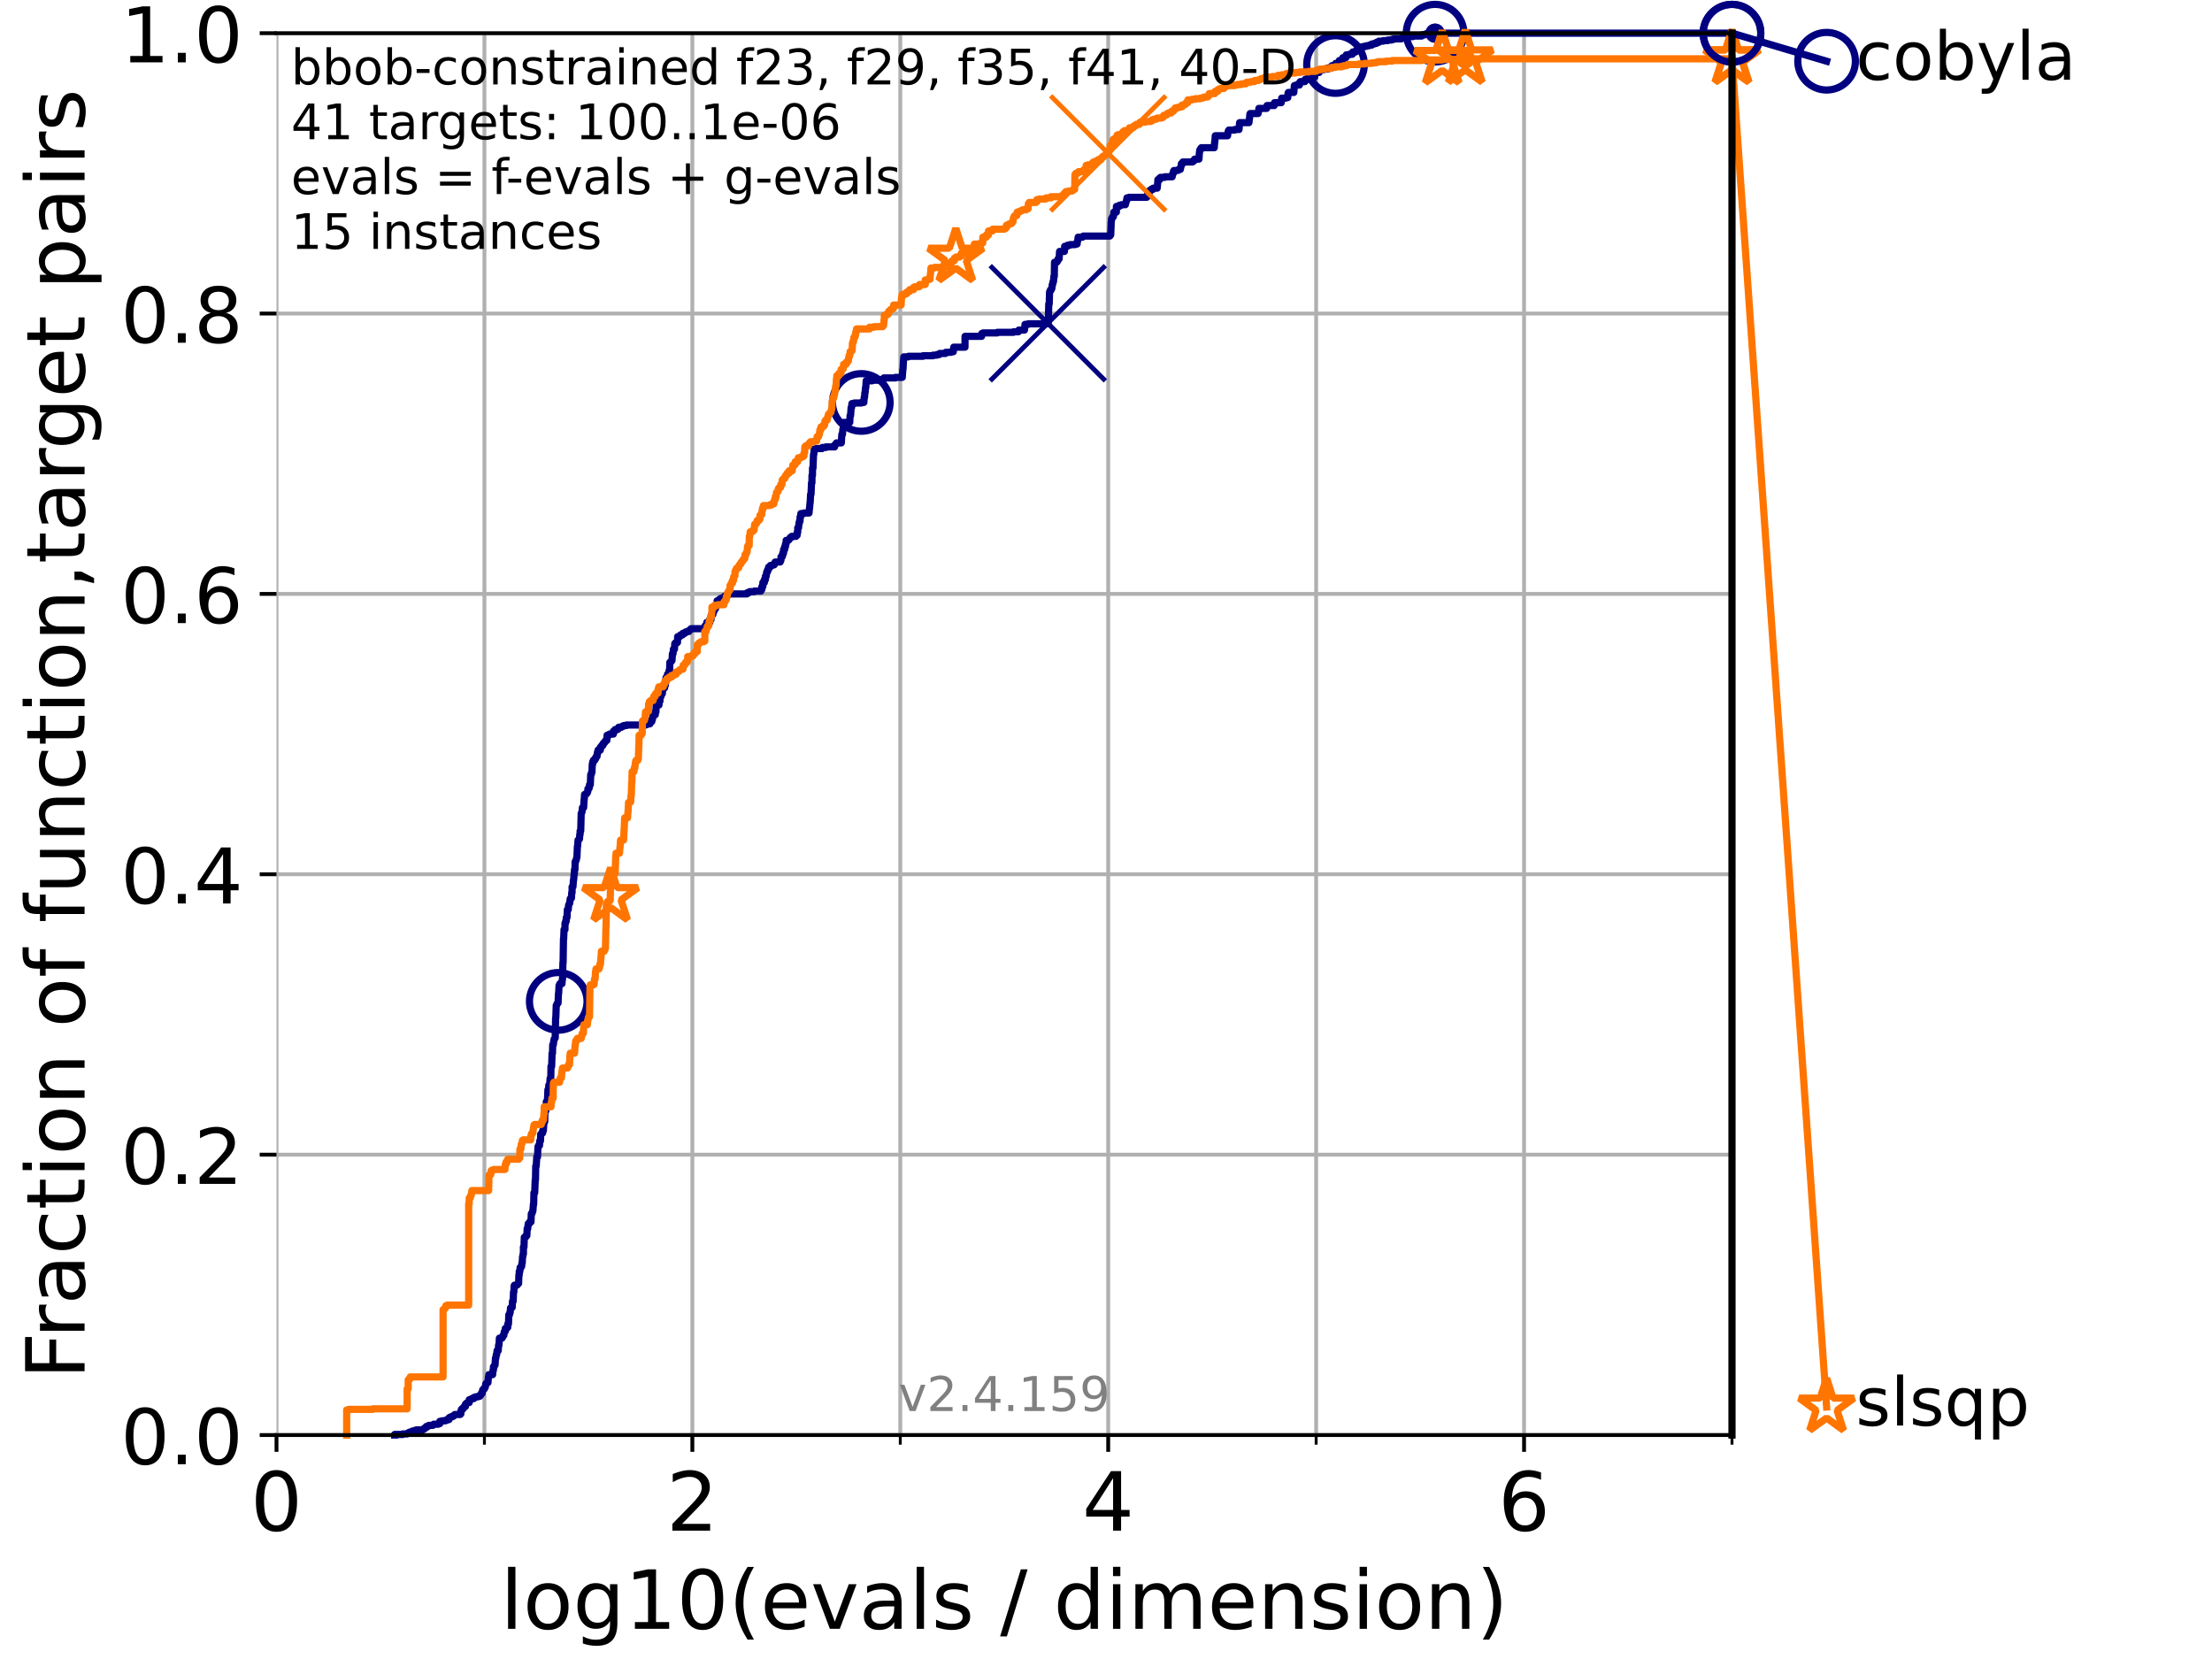 <?xml version="1.0" encoding="utf-8" standalone="no"?>
<!DOCTYPE svg PUBLIC "-//W3C//DTD SVG 1.1//EN"
  "http://www.w3.org/Graphics/SVG/1.1/DTD/svg11.dtd">
<!-- Created with matplotlib (https://matplotlib.org/) -->
<svg height="345.6pt" version="1.1" viewBox="0 0 460.8 345.6" width="460.8pt" xmlns="http://www.w3.org/2000/svg" xmlns:xlink="http://www.w3.org/1999/xlink">
 <defs>
  <style type="text/css">*{stroke-linecap:butt;stroke-linejoin:round;}</style>
 </defs>
 <g id="figure_1">
  <g id="patch_1">
   <path d="M 0 345.6 
L 460.8 345.6 
L 460.8 0 
L 0 0 
z
" style="fill:#ffffff;"/>
  </g>
  <g id="axes_1">
   <g id="patch_2">
    <path d="M 57.6 298.944 
L 360.806 298.944 
L 360.806 6.912 
L 57.6 6.912 
z
" style="fill:#ffffff;"/>
   </g>
   <g id="matplotlib.axis_1">
    <g id="xtick_1">
     <g id="line2d_1">
      <path clip-path="url(#p9c7110775e)" d="M 57.6 298.944 
L 57.6 6.912 
" style="fill:none;stroke:#b0b0b0;stroke-linecap:square;stroke-width:0.8;"/>
     </g>
     <g id="line2d_2">
      <defs>
       <path d="M 0 0 
L 0 3.5 
" id="m033109587e" style="stroke:#000000;stroke-width:0.8;"/>
      </defs>
      <g>
       <use style="stroke:#000000;stroke-width:0.8;" x="57.6" xlink:href="#m033109587e" y="298.944"/>
      </g>
     </g>
     <g id="text_1">
      <!-- 0 -->
      <g transform="translate(52.192 318.861)scale(0.17 -0.17)">
       <defs>
        <path d="M 31.781 66.406 
Q 24.172 66.406 20.328 58.906 
Q 16.5 51.422 16.5 36.375 
Q 16.5 21.391 20.328 13.891 
Q 24.172 6.391 31.781 6.391 
Q 39.453 6.391 43.281 13.891 
Q 47.125 21.391 47.125 36.375 
Q 47.125 51.422 43.281 58.906 
Q 39.453 66.406 31.781 66.406 
z
M 31.781 74.219 
Q 44.047 74.219 50.516 64.516 
Q 56.984 54.828 56.984 36.375 
Q 56.984 17.969 50.516 8.266 
Q 44.047 -1.422 31.781 -1.422 
Q 19.531 -1.422 13.062 8.266 
Q 6.594 17.969 6.594 36.375 
Q 6.594 54.828 13.062 64.516 
Q 19.531 74.219 31.781 74.219 
z
" id="DejaVuSans-48"/>
       </defs>
       <use xlink:href="#DejaVuSans-48"/>
      </g>
     </g>
    </g>
    <g id="xtick_2">
     <g id="line2d_3">
      <path clip-path="url(#p9c7110775e)" d="M 144.23 298.944 
L 144.23 6.912 
" style="fill:none;stroke:#b0b0b0;stroke-linecap:square;stroke-width:0.8;"/>
     </g>
     <g id="line2d_4">
      <g>
       <use style="stroke:#000000;stroke-width:0.8;" x="144.23" xlink:href="#m033109587e" y="298.944"/>
      </g>
     </g>
     <g id="text_2">
      <!-- 2 -->
      <g transform="translate(138.822 318.861)scale(0.17 -0.17)">
       <defs>
        <path d="M 19.188 8.297 
L 53.609 8.297 
L 53.609 0 
L 7.328 0 
L 7.328 8.297 
Q 12.938 14.109 22.625 23.891 
Q 32.328 33.688 34.812 36.531 
Q 39.547 41.844 41.422 45.531 
Q 43.312 49.219 43.312 52.781 
Q 43.312 58.594 39.234 62.25 
Q 35.156 65.922 28.609 65.922 
Q 23.969 65.922 18.812 64.312 
Q 13.672 62.703 7.812 59.422 
L 7.812 69.391 
Q 13.766 71.781 18.938 73 
Q 24.125 74.219 28.422 74.219 
Q 39.75 74.219 46.484 68.547 
Q 53.219 62.891 53.219 53.422 
Q 53.219 48.922 51.531 44.891 
Q 49.859 40.875 45.406 35.406 
Q 44.188 33.984 37.641 27.219 
Q 31.109 20.453 19.188 8.297 
z
" id="DejaVuSans-50"/>
       </defs>
       <use xlink:href="#DejaVuSans-50"/>
      </g>
     </g>
    </g>
    <g id="xtick_3">
     <g id="line2d_5">
      <path clip-path="url(#p9c7110775e)" d="M 230.861 298.944 
L 230.861 6.912 
" style="fill:none;stroke:#b0b0b0;stroke-linecap:square;stroke-width:0.8;"/>
     </g>
     <g id="line2d_6">
      <g>
       <use style="stroke:#000000;stroke-width:0.8;" x="230.861" xlink:href="#m033109587e" y="298.944"/>
      </g>
     </g>
     <g id="text_3">
      <!-- 4 -->
      <g transform="translate(225.453 318.861)scale(0.17 -0.17)">
       <defs>
        <path d="M 37.797 64.312 
L 12.891 25.391 
L 37.797 25.391 
z
M 35.203 72.906 
L 47.609 72.906 
L 47.609 25.391 
L 58.016 25.391 
L 58.016 17.188 
L 47.609 17.188 
L 47.609 0 
L 37.797 0 
L 37.797 17.188 
L 4.891 17.188 
L 4.891 26.703 
z
" id="DejaVuSans-52"/>
       </defs>
       <use xlink:href="#DejaVuSans-52"/>
      </g>
     </g>
    </g>
    <g id="xtick_4">
     <g id="line2d_7">
      <path clip-path="url(#p9c7110775e)" d="M 317.491 298.944 
L 317.491 6.912 
" style="fill:none;stroke:#b0b0b0;stroke-linecap:square;stroke-width:0.8;"/>
     </g>
     <g id="line2d_8">
      <g>
       <use style="stroke:#000000;stroke-width:0.8;" x="317.491" xlink:href="#m033109587e" y="298.944"/>
      </g>
     </g>
     <g id="text_4">
      <!-- 6 -->
      <g transform="translate(312.083 318.861)scale(0.17 -0.17)">
       <defs>
        <path d="M 33.016 40.375 
Q 26.375 40.375 22.484 35.828 
Q 18.609 31.297 18.609 23.391 
Q 18.609 15.531 22.484 10.953 
Q 26.375 6.391 33.016 6.391 
Q 39.656 6.391 43.531 10.953 
Q 47.406 15.531 47.406 23.391 
Q 47.406 31.297 43.531 35.828 
Q 39.656 40.375 33.016 40.375 
z
M 52.594 71.297 
L 52.594 62.312 
Q 48.875 64.062 45.094 64.984 
Q 41.312 65.922 37.594 65.922 
Q 27.828 65.922 22.672 59.328 
Q 17.531 52.734 16.797 39.406 
Q 19.672 43.656 24.016 45.922 
Q 28.375 48.188 33.594 48.188 
Q 44.578 48.188 50.953 41.516 
Q 57.328 34.859 57.328 23.391 
Q 57.328 12.156 50.688 5.359 
Q 44.047 -1.422 33.016 -1.422 
Q 20.359 -1.422 13.672 8.266 
Q 6.984 17.969 6.984 36.375 
Q 6.984 53.656 15.188 63.938 
Q 23.391 74.219 37.203 74.219 
Q 40.922 74.219 44.703 73.484 
Q 48.484 72.75 52.594 71.297 
z
" id="DejaVuSans-54"/>
       </defs>
       <use xlink:href="#DejaVuSans-54"/>
      </g>
     </g>
    </g>
    <g id="xtick_5">
     <g id="line2d_9">
      <path clip-path="url(#p9c7110775e)" d="M 100.915 298.944 
L 100.915 6.912 
" style="fill:none;stroke:#b0b0b0;stroke-linecap:square;stroke-width:0.8;"/>
     </g>
     <g id="line2d_10">
      <defs>
       <path d="M 0 0 
L 0 2 
" id="m3e5ae5dade" style="stroke:#000000;stroke-width:0.6;"/>
      </defs>
      <g>
       <use style="stroke:#000000;stroke-width:0.6;" x="100.915" xlink:href="#m3e5ae5dade" y="298.944"/>
      </g>
     </g>
    </g>
    <g id="xtick_6">
     <g id="line2d_11">
      <path clip-path="url(#p9c7110775e)" d="M 187.546 298.944 
L 187.546 6.912 
" style="fill:none;stroke:#b0b0b0;stroke-linecap:square;stroke-width:0.8;"/>
     </g>
     <g id="line2d_12">
      <g>
       <use style="stroke:#000000;stroke-width:0.6;" x="187.546" xlink:href="#m3e5ae5dade" y="298.944"/>
      </g>
     </g>
    </g>
    <g id="xtick_7">
     <g id="line2d_13">
      <path clip-path="url(#p9c7110775e)" d="M 274.176 298.944 
L 274.176 6.912 
" style="fill:none;stroke:#b0b0b0;stroke-linecap:square;stroke-width:0.8;"/>
     </g>
     <g id="line2d_14">
      <g>
       <use style="stroke:#000000;stroke-width:0.6;" x="274.176" xlink:href="#m3e5ae5dade" y="298.944"/>
      </g>
     </g>
    </g>
    <g id="xtick_8">
     <g id="line2d_15">
      <path clip-path="url(#p9c7110775e)" d="M 360.806 298.944 
L 360.806 6.912 
" style="fill:none;stroke:#b0b0b0;stroke-linecap:square;stroke-width:0.8;"/>
     </g>
     <g id="line2d_16">
      <g>
       <use style="stroke:#000000;stroke-width:0.6;" x="360.806" xlink:href="#m3e5ae5dade" y="298.944"/>
      </g>
     </g>
    </g>
    <g id="text_5">
     <!-- log10(evals / dimension) -->
     <g transform="translate(104.239 339.314)scale(0.17 -0.17)">
      <defs>
       <path d="M 9.422 75.984 
L 18.406 75.984 
L 18.406 0 
L 9.422 0 
z
" id="DejaVuSans-108"/>
       <path d="M 30.609 48.391 
Q 23.391 48.391 19.188 42.75 
Q 14.984 37.109 14.984 27.297 
Q 14.984 17.484 19.156 11.844 
Q 23.344 6.203 30.609 6.203 
Q 37.797 6.203 41.984 11.859 
Q 46.188 17.531 46.188 27.297 
Q 46.188 37.016 41.984 42.703 
Q 37.797 48.391 30.609 48.391 
z
M 30.609 56 
Q 42.328 56 49.016 48.375 
Q 55.719 40.766 55.719 27.297 
Q 55.719 13.875 49.016 6.219 
Q 42.328 -1.422 30.609 -1.422 
Q 18.844 -1.422 12.172 6.219 
Q 5.516 13.875 5.516 27.297 
Q 5.516 40.766 12.172 48.375 
Q 18.844 56 30.609 56 
z
" id="DejaVuSans-111"/>
       <path d="M 45.406 27.984 
Q 45.406 37.75 41.375 43.109 
Q 37.359 48.484 30.078 48.484 
Q 22.859 48.484 18.828 43.109 
Q 14.797 37.75 14.797 27.984 
Q 14.797 18.266 18.828 12.891 
Q 22.859 7.516 30.078 7.516 
Q 37.359 7.516 41.375 12.891 
Q 45.406 18.266 45.406 27.984 
z
M 54.391 6.781 
Q 54.391 -7.172 48.188 -13.984 
Q 42 -20.797 29.203 -20.797 
Q 24.469 -20.797 20.266 -20.094 
Q 16.062 -19.391 12.109 -17.922 
L 12.109 -9.188 
Q 16.062 -11.328 19.922 -12.344 
Q 23.781 -13.375 27.781 -13.375 
Q 36.625 -13.375 41.016 -8.766 
Q 45.406 -4.156 45.406 5.172 
L 45.406 9.625 
Q 42.625 4.781 38.281 2.391 
Q 33.938 0 27.875 0 
Q 17.828 0 11.672 7.656 
Q 5.516 15.328 5.516 27.984 
Q 5.516 40.672 11.672 48.328 
Q 17.828 56 27.875 56 
Q 33.938 56 38.281 53.609 
Q 42.625 51.219 45.406 46.391 
L 45.406 54.688 
L 54.391 54.688 
z
" id="DejaVuSans-103"/>
       <path d="M 12.406 8.297 
L 28.516 8.297 
L 28.516 63.922 
L 10.984 60.406 
L 10.984 69.391 
L 28.422 72.906 
L 38.281 72.906 
L 38.281 8.297 
L 54.391 8.297 
L 54.391 0 
L 12.406 0 
z
" id="DejaVuSans-49"/>
       <path d="M 31 75.875 
Q 24.469 64.656 21.281 53.656 
Q 18.109 42.672 18.109 31.391 
Q 18.109 20.125 21.312 9.062 
Q 24.516 -2 31 -13.188 
L 23.188 -13.188 
Q 15.875 -1.703 12.234 9.375 
Q 8.594 20.453 8.594 31.391 
Q 8.594 42.281 12.203 53.312 
Q 15.828 64.359 23.188 75.875 
z
" id="DejaVuSans-40"/>
       <path d="M 56.203 29.594 
L 56.203 25.203 
L 14.891 25.203 
Q 15.484 15.922 20.484 11.062 
Q 25.484 6.203 34.422 6.203 
Q 39.594 6.203 44.453 7.469 
Q 49.312 8.734 54.109 11.281 
L 54.109 2.781 
Q 49.266 0.734 44.188 -0.344 
Q 39.109 -1.422 33.891 -1.422 
Q 20.797 -1.422 13.156 6.188 
Q 5.516 13.812 5.516 26.812 
Q 5.516 40.234 12.766 48.109 
Q 20.016 56 32.328 56 
Q 43.359 56 49.781 48.891 
Q 56.203 41.797 56.203 29.594 
z
M 47.219 32.234 
Q 47.125 39.594 43.094 43.984 
Q 39.062 48.391 32.422 48.391 
Q 24.906 48.391 20.391 44.141 
Q 15.875 39.891 15.188 32.172 
z
" id="DejaVuSans-101"/>
       <path d="M 2.984 54.688 
L 12.5 54.688 
L 29.594 8.797 
L 46.688 54.688 
L 56.203 54.688 
L 35.688 0 
L 23.484 0 
z
" id="DejaVuSans-118"/>
       <path d="M 34.281 27.484 
Q 23.391 27.484 19.188 25 
Q 14.984 22.516 14.984 16.5 
Q 14.984 11.719 18.141 8.906 
Q 21.297 6.109 26.703 6.109 
Q 34.188 6.109 38.703 11.406 
Q 43.219 16.703 43.219 25.484 
L 43.219 27.484 
z
M 52.203 31.203 
L 52.203 0 
L 43.219 0 
L 43.219 8.297 
Q 40.141 3.328 35.547 0.953 
Q 30.953 -1.422 24.312 -1.422 
Q 15.922 -1.422 10.953 3.297 
Q 6 8.016 6 15.922 
Q 6 25.141 12.172 29.828 
Q 18.359 34.516 30.609 34.516 
L 43.219 34.516 
L 43.219 35.406 
Q 43.219 41.609 39.141 45 
Q 35.062 48.391 27.688 48.391 
Q 23 48.391 18.547 47.266 
Q 14.109 46.141 10.016 43.891 
L 10.016 52.203 
Q 14.938 54.109 19.578 55.047 
Q 24.219 56 28.609 56 
Q 40.484 56 46.344 49.844 
Q 52.203 43.703 52.203 31.203 
z
" id="DejaVuSans-97"/>
       <path d="M 44.281 53.078 
L 44.281 44.578 
Q 40.484 46.531 36.375 47.5 
Q 32.281 48.484 27.875 48.484 
Q 21.188 48.484 17.844 46.438 
Q 14.5 44.391 14.5 40.281 
Q 14.5 37.156 16.891 35.375 
Q 19.281 33.594 26.516 31.984 
L 29.594 31.297 
Q 39.156 29.25 43.188 25.516 
Q 47.219 21.781 47.219 15.094 
Q 47.219 7.469 41.188 3.016 
Q 35.156 -1.422 24.609 -1.422 
Q 20.219 -1.422 15.453 -0.562 
Q 10.688 0.297 5.422 2 
L 5.422 11.281 
Q 10.406 8.688 15.234 7.391 
Q 20.062 6.109 24.812 6.109 
Q 31.156 6.109 34.562 8.281 
Q 37.984 10.453 37.984 14.406 
Q 37.984 18.062 35.516 20.016 
Q 33.062 21.969 24.703 23.781 
L 21.578 24.516 
Q 13.234 26.266 9.516 29.906 
Q 5.812 33.547 5.812 39.891 
Q 5.812 47.609 11.281 51.797 
Q 16.75 56 26.812 56 
Q 31.781 56 36.172 55.266 
Q 40.578 54.547 44.281 53.078 
z
" id="DejaVuSans-115"/>
       <path id="DejaVuSans-32"/>
       <path d="M 25.391 72.906 
L 33.688 72.906 
L 8.297 -9.281 
L 0 -9.281 
z
" id="DejaVuSans-47"/>
       <path d="M 45.406 46.391 
L 45.406 75.984 
L 54.391 75.984 
L 54.391 0 
L 45.406 0 
L 45.406 8.203 
Q 42.578 3.328 38.25 0.953 
Q 33.938 -1.422 27.875 -1.422 
Q 17.969 -1.422 11.734 6.484 
Q 5.516 14.406 5.516 27.297 
Q 5.516 40.188 11.734 48.094 
Q 17.969 56 27.875 56 
Q 33.938 56 38.25 53.625 
Q 42.578 51.266 45.406 46.391 
z
M 14.797 27.297 
Q 14.797 17.391 18.875 11.75 
Q 22.953 6.109 30.078 6.109 
Q 37.203 6.109 41.297 11.75 
Q 45.406 17.391 45.406 27.297 
Q 45.406 37.203 41.297 42.844 
Q 37.203 48.484 30.078 48.484 
Q 22.953 48.484 18.875 42.844 
Q 14.797 37.203 14.797 27.297 
z
" id="DejaVuSans-100"/>
       <path d="M 9.422 54.688 
L 18.406 54.688 
L 18.406 0 
L 9.422 0 
z
M 9.422 75.984 
L 18.406 75.984 
L 18.406 64.594 
L 9.422 64.594 
z
" id="DejaVuSans-105"/>
       <path d="M 52 44.188 
Q 55.375 50.25 60.062 53.125 
Q 64.75 56 71.094 56 
Q 79.641 56 84.281 50.016 
Q 88.922 44.047 88.922 33.016 
L 88.922 0 
L 79.891 0 
L 79.891 32.719 
Q 79.891 40.578 77.094 44.375 
Q 74.312 48.188 68.609 48.188 
Q 61.625 48.188 57.562 43.547 
Q 53.516 38.922 53.516 30.906 
L 53.516 0 
L 44.484 0 
L 44.484 32.719 
Q 44.484 40.625 41.703 44.406 
Q 38.922 48.188 33.109 48.188 
Q 26.219 48.188 22.156 43.531 
Q 18.109 38.875 18.109 30.906 
L 18.109 0 
L 9.078 0 
L 9.078 54.688 
L 18.109 54.688 
L 18.109 46.188 
Q 21.188 51.219 25.484 53.609 
Q 29.781 56 35.688 56 
Q 41.656 56 45.828 52.969 
Q 50 49.953 52 44.188 
z
" id="DejaVuSans-109"/>
       <path d="M 54.891 33.016 
L 54.891 0 
L 45.906 0 
L 45.906 32.719 
Q 45.906 40.484 42.875 44.328 
Q 39.844 48.188 33.797 48.188 
Q 26.516 48.188 22.312 43.547 
Q 18.109 38.922 18.109 30.906 
L 18.109 0 
L 9.078 0 
L 9.078 54.688 
L 18.109 54.688 
L 18.109 46.188 
Q 21.344 51.125 25.703 53.562 
Q 30.078 56 35.797 56 
Q 45.219 56 50.047 50.172 
Q 54.891 44.344 54.891 33.016 
z
" id="DejaVuSans-110"/>
       <path d="M 8.016 75.875 
L 15.828 75.875 
Q 23.141 64.359 26.781 53.312 
Q 30.422 42.281 30.422 31.391 
Q 30.422 20.453 26.781 9.375 
Q 23.141 -1.703 15.828 -13.188 
L 8.016 -13.188 
Q 14.5 -2 17.703 9.062 
Q 20.906 20.125 20.906 31.391 
Q 20.906 42.672 17.703 53.656 
Q 14.5 64.656 8.016 75.875 
z
" id="DejaVuSans-41"/>
      </defs>
      <use xlink:href="#DejaVuSans-108"/>
      <use x="27.783" xlink:href="#DejaVuSans-111"/>
      <use x="88.965" xlink:href="#DejaVuSans-103"/>
      <use x="152.441" xlink:href="#DejaVuSans-49"/>
      <use x="216.064" xlink:href="#DejaVuSans-48"/>
      <use x="279.688" xlink:href="#DejaVuSans-40"/>
      <use x="318.701" xlink:href="#DejaVuSans-101"/>
      <use x="380.225" xlink:href="#DejaVuSans-118"/>
      <use x="439.404" xlink:href="#DejaVuSans-97"/>
      <use x="500.684" xlink:href="#DejaVuSans-108"/>
      <use x="528.467" xlink:href="#DejaVuSans-115"/>
      <use x="580.566" xlink:href="#DejaVuSans-32"/>
      <use x="612.354" xlink:href="#DejaVuSans-47"/>
      <use x="646.045" xlink:href="#DejaVuSans-32"/>
      <use x="677.832" xlink:href="#DejaVuSans-100"/>
      <use x="741.309" xlink:href="#DejaVuSans-105"/>
      <use x="769.092" xlink:href="#DejaVuSans-109"/>
      <use x="866.504" xlink:href="#DejaVuSans-101"/>
      <use x="928.027" xlink:href="#DejaVuSans-110"/>
      <use x="991.406" xlink:href="#DejaVuSans-115"/>
      <use x="1043.506" xlink:href="#DejaVuSans-105"/>
      <use x="1071.289" xlink:href="#DejaVuSans-111"/>
      <use x="1132.471" xlink:href="#DejaVuSans-110"/>
      <use x="1195.85" xlink:href="#DejaVuSans-41"/>
     </g>
    </g>
   </g>
   <g id="matplotlib.axis_2">
    <g id="ytick_1">
     <g id="line2d_17">
      <path clip-path="url(#p9c7110775e)" d="M 57.6 298.944 
L 360.806 298.944 
" style="fill:none;stroke:#b0b0b0;stroke-linecap:square;stroke-width:0.8;"/>
     </g>
     <g id="line2d_18">
      <defs>
       <path d="M 0 0 
L -3.5 0 
" id="m76790632e4" style="stroke:#000000;stroke-width:0.8;"/>
      </defs>
      <g>
       <use style="stroke:#000000;stroke-width:0.8;" x="57.6" xlink:href="#m76790632e4" y="298.944"/>
      </g>
     </g>
     <g id="text_6">
      <!-- 0.0 -->
      <g transform="translate(25.155 305.023)scale(0.16 -0.16)">
       <defs>
        <path d="M 10.688 12.406 
L 21 12.406 
L 21 0 
L 10.688 0 
z
" id="DejaVuSans-46"/>
       </defs>
       <use xlink:href="#DejaVuSans-48"/>
       <use x="63.623" xlink:href="#DejaVuSans-46"/>
       <use x="95.41" xlink:href="#DejaVuSans-48"/>
      </g>
     </g>
    </g>
    <g id="ytick_2">
     <g id="line2d_19">
      <path clip-path="url(#p9c7110775e)" d="M 57.6 240.538 
L 360.806 240.538 
" style="fill:none;stroke:#b0b0b0;stroke-linecap:square;stroke-width:0.8;"/>
     </g>
     <g id="line2d_20">
      <g>
       <use style="stroke:#000000;stroke-width:0.8;" x="57.6" xlink:href="#m76790632e4" y="240.538"/>
      </g>
     </g>
     <g id="text_7">
      <!-- 0.2 -->
      <g transform="translate(25.155 246.616)scale(0.16 -0.16)">
       <use xlink:href="#DejaVuSans-48"/>
       <use x="63.623" xlink:href="#DejaVuSans-46"/>
       <use x="95.41" xlink:href="#DejaVuSans-50"/>
      </g>
     </g>
    </g>
    <g id="ytick_3">
     <g id="line2d_21">
      <path clip-path="url(#p9c7110775e)" d="M 57.6 182.131 
L 360.806 182.131 
" style="fill:none;stroke:#b0b0b0;stroke-linecap:square;stroke-width:0.8;"/>
     </g>
     <g id="line2d_22">
      <g>
       <use style="stroke:#000000;stroke-width:0.8;" x="57.6" xlink:href="#m76790632e4" y="182.131"/>
      </g>
     </g>
     <g id="text_8">
      <!-- 0.4 -->
      <g transform="translate(25.155 188.21)scale(0.16 -0.16)">
       <use xlink:href="#DejaVuSans-48"/>
       <use x="63.623" xlink:href="#DejaVuSans-46"/>
       <use x="95.41" xlink:href="#DejaVuSans-52"/>
      </g>
     </g>
    </g>
    <g id="ytick_4">
     <g id="line2d_23">
      <path clip-path="url(#p9c7110775e)" d="M 57.6 123.725 
L 360.806 123.725 
" style="fill:none;stroke:#b0b0b0;stroke-linecap:square;stroke-width:0.8;"/>
     </g>
     <g id="line2d_24">
      <g>
       <use style="stroke:#000000;stroke-width:0.8;" x="57.6" xlink:href="#m76790632e4" y="123.725"/>
      </g>
     </g>
     <g id="text_9">
      <!-- 0.6 -->
      <g transform="translate(25.155 129.804)scale(0.16 -0.16)">
       <use xlink:href="#DejaVuSans-48"/>
       <use x="63.623" xlink:href="#DejaVuSans-46"/>
       <use x="95.41" xlink:href="#DejaVuSans-54"/>
      </g>
     </g>
    </g>
    <g id="ytick_5">
     <g id="line2d_25">
      <path clip-path="url(#p9c7110775e)" d="M 57.6 65.318 
L 360.806 65.318 
" style="fill:none;stroke:#b0b0b0;stroke-linecap:square;stroke-width:0.8;"/>
     </g>
     <g id="line2d_26">
      <g>
       <use style="stroke:#000000;stroke-width:0.8;" x="57.6" xlink:href="#m76790632e4" y="65.318"/>
      </g>
     </g>
     <g id="text_10">
      <!-- 0.8 -->
      <g transform="translate(25.155 71.397)scale(0.16 -0.16)">
       <defs>
        <path d="M 31.781 34.625 
Q 24.75 34.625 20.719 30.859 
Q 16.703 27.094 16.703 20.516 
Q 16.703 13.922 20.719 10.156 
Q 24.75 6.391 31.781 6.391 
Q 38.812 6.391 42.859 10.172 
Q 46.922 13.969 46.922 20.516 
Q 46.922 27.094 42.891 30.859 
Q 38.875 34.625 31.781 34.625 
z
M 21.922 38.812 
Q 15.578 40.375 12.031 44.719 
Q 8.5 49.078 8.5 55.328 
Q 8.5 64.062 14.719 69.141 
Q 20.953 74.219 31.781 74.219 
Q 42.672 74.219 48.875 69.141 
Q 55.078 64.062 55.078 55.328 
Q 55.078 49.078 51.531 44.719 
Q 48 40.375 41.703 38.812 
Q 48.828 37.156 52.797 32.312 
Q 56.781 27.484 56.781 20.516 
Q 56.781 9.906 50.312 4.234 
Q 43.844 -1.422 31.781 -1.422 
Q 19.734 -1.422 13.25 4.234 
Q 6.781 9.906 6.781 20.516 
Q 6.781 27.484 10.781 32.312 
Q 14.797 37.156 21.922 38.812 
z
M 18.312 54.391 
Q 18.312 48.734 21.844 45.562 
Q 25.391 42.391 31.781 42.391 
Q 38.141 42.391 41.719 45.562 
Q 45.312 48.734 45.312 54.391 
Q 45.312 60.062 41.719 63.234 
Q 38.141 66.406 31.781 66.406 
Q 25.391 66.406 21.844 63.234 
Q 18.312 60.062 18.312 54.391 
z
" id="DejaVuSans-56"/>
       </defs>
       <use xlink:href="#DejaVuSans-48"/>
       <use x="63.623" xlink:href="#DejaVuSans-46"/>
       <use x="95.41" xlink:href="#DejaVuSans-56"/>
      </g>
     </g>
    </g>
    <g id="ytick_6">
     <g id="line2d_27">
      <path clip-path="url(#p9c7110775e)" d="M 57.6 6.912 
L 360.806 6.912 
" style="fill:none;stroke:#b0b0b0;stroke-linecap:square;stroke-width:0.8;"/>
     </g>
     <g id="line2d_28">
      <g>
       <use style="stroke:#000000;stroke-width:0.8;" x="57.6" xlink:href="#m76790632e4" y="6.912"/>
      </g>
     </g>
     <g id="text_11">
      <!-- 1.0 -->
      <g transform="translate(25.155 12.991)scale(0.16 -0.16)">
       <use xlink:href="#DejaVuSans-49"/>
       <use x="63.623" xlink:href="#DejaVuSans-46"/>
       <use x="95.41" xlink:href="#DejaVuSans-48"/>
      </g>
     </g>
    </g>
    <g id="text_12">
     <!-- Fraction of function,target pairs -->
     <g transform="translate(17.62 287.313)rotate(-90)scale(0.17 -0.17)">
      <defs>
       <path d="M 9.812 72.906 
L 51.703 72.906 
L 51.703 64.594 
L 19.672 64.594 
L 19.672 43.109 
L 48.578 43.109 
L 48.578 34.812 
L 19.672 34.812 
L 19.672 0 
L 9.812 0 
z
" id="DejaVuSans-70"/>
       <path d="M 41.109 46.297 
Q 39.594 47.172 37.812 47.578 
Q 36.031 48 33.891 48 
Q 26.266 48 22.188 43.047 
Q 18.109 38.094 18.109 28.812 
L 18.109 0 
L 9.078 0 
L 9.078 54.688 
L 18.109 54.688 
L 18.109 46.188 
Q 20.953 51.172 25.484 53.578 
Q 30.031 56 36.531 56 
Q 37.453 56 38.578 55.875 
Q 39.703 55.766 41.062 55.516 
z
" id="DejaVuSans-114"/>
       <path d="M 48.781 52.594 
L 48.781 44.188 
Q 44.969 46.297 41.141 47.344 
Q 37.312 48.391 33.406 48.391 
Q 24.656 48.391 19.812 42.844 
Q 14.984 37.312 14.984 27.297 
Q 14.984 17.281 19.812 11.734 
Q 24.656 6.203 33.406 6.203 
Q 37.312 6.203 41.141 7.25 
Q 44.969 8.297 48.781 10.406 
L 48.781 2.094 
Q 45.016 0.344 40.984 -0.531 
Q 36.969 -1.422 32.422 -1.422 
Q 20.062 -1.422 12.781 6.344 
Q 5.516 14.109 5.516 27.297 
Q 5.516 40.672 12.859 48.328 
Q 20.219 56 33.016 56 
Q 37.156 56 41.109 55.141 
Q 45.062 54.297 48.781 52.594 
z
" id="DejaVuSans-99"/>
       <path d="M 18.312 70.219 
L 18.312 54.688 
L 36.812 54.688 
L 36.812 47.703 
L 18.312 47.703 
L 18.312 18.016 
Q 18.312 11.328 20.141 9.422 
Q 21.969 7.516 27.594 7.516 
L 36.812 7.516 
L 36.812 0 
L 27.594 0 
Q 17.188 0 13.234 3.875 
Q 9.281 7.766 9.281 18.016 
L 9.281 47.703 
L 2.688 47.703 
L 2.688 54.688 
L 9.281 54.688 
L 9.281 70.219 
z
" id="DejaVuSans-116"/>
       <path d="M 37.109 75.984 
L 37.109 68.5 
L 28.516 68.5 
Q 23.688 68.5 21.797 66.547 
Q 19.922 64.594 19.922 59.516 
L 19.922 54.688 
L 34.719 54.688 
L 34.719 47.703 
L 19.922 47.703 
L 19.922 0 
L 10.891 0 
L 10.891 47.703 
L 2.297 47.703 
L 2.297 54.688 
L 10.891 54.688 
L 10.891 58.5 
Q 10.891 67.625 15.141 71.797 
Q 19.391 75.984 28.609 75.984 
z
" id="DejaVuSans-102"/>
       <path d="M 8.5 21.578 
L 8.5 54.688 
L 17.484 54.688 
L 17.484 21.922 
Q 17.484 14.156 20.5 10.266 
Q 23.531 6.391 29.594 6.391 
Q 36.859 6.391 41.078 11.031 
Q 45.312 15.672 45.312 23.688 
L 45.312 54.688 
L 54.297 54.688 
L 54.297 0 
L 45.312 0 
L 45.312 8.406 
Q 42.047 3.422 37.719 1 
Q 33.406 -1.422 27.688 -1.422 
Q 18.266 -1.422 13.375 4.438 
Q 8.5 10.297 8.5 21.578 
z
M 31.109 56 
z
" id="DejaVuSans-117"/>
       <path d="M 11.719 12.406 
L 22.016 12.406 
L 22.016 4 
L 14.016 -11.625 
L 7.719 -11.625 
L 11.719 4 
z
" id="DejaVuSans-44"/>
       <path d="M 18.109 8.203 
L 18.109 -20.797 
L 9.078 -20.797 
L 9.078 54.688 
L 18.109 54.688 
L 18.109 46.391 
Q 20.953 51.266 25.266 53.625 
Q 29.594 56 35.594 56 
Q 45.562 56 51.781 48.094 
Q 58.016 40.188 58.016 27.297 
Q 58.016 14.406 51.781 6.484 
Q 45.562 -1.422 35.594 -1.422 
Q 29.594 -1.422 25.266 0.953 
Q 20.953 3.328 18.109 8.203 
z
M 48.688 27.297 
Q 48.688 37.203 44.609 42.844 
Q 40.531 48.484 33.406 48.484 
Q 26.266 48.484 22.188 42.844 
Q 18.109 37.203 18.109 27.297 
Q 18.109 17.391 22.188 11.75 
Q 26.266 6.109 33.406 6.109 
Q 40.531 6.109 44.609 11.75 
Q 48.688 17.391 48.688 27.297 
z
" id="DejaVuSans-112"/>
      </defs>
      <use xlink:href="#DejaVuSans-70"/>
      <use x="50.27" xlink:href="#DejaVuSans-114"/>
      <use x="91.383" xlink:href="#DejaVuSans-97"/>
      <use x="152.662" xlink:href="#DejaVuSans-99"/>
      <use x="207.643" xlink:href="#DejaVuSans-116"/>
      <use x="246.852" xlink:href="#DejaVuSans-105"/>
      <use x="274.635" xlink:href="#DejaVuSans-111"/>
      <use x="335.816" xlink:href="#DejaVuSans-110"/>
      <use x="399.195" xlink:href="#DejaVuSans-32"/>
      <use x="430.982" xlink:href="#DejaVuSans-111"/>
      <use x="492.164" xlink:href="#DejaVuSans-102"/>
      <use x="527.369" xlink:href="#DejaVuSans-32"/>
      <use x="559.156" xlink:href="#DejaVuSans-102"/>
      <use x="594.361" xlink:href="#DejaVuSans-117"/>
      <use x="657.74" xlink:href="#DejaVuSans-110"/>
      <use x="721.119" xlink:href="#DejaVuSans-99"/>
      <use x="776.1" xlink:href="#DejaVuSans-116"/>
      <use x="815.309" xlink:href="#DejaVuSans-105"/>
      <use x="843.092" xlink:href="#DejaVuSans-111"/>
      <use x="904.273" xlink:href="#DejaVuSans-110"/>
      <use x="967.652" xlink:href="#DejaVuSans-44"/>
      <use x="999.439" xlink:href="#DejaVuSans-116"/>
      <use x="1038.648" xlink:href="#DejaVuSans-97"/>
      <use x="1099.928" xlink:href="#DejaVuSans-114"/>
      <use x="1139.291" xlink:href="#DejaVuSans-103"/>
      <use x="1202.768" xlink:href="#DejaVuSans-101"/>
      <use x="1264.291" xlink:href="#DejaVuSans-116"/>
      <use x="1303.5" xlink:href="#DejaVuSans-32"/>
      <use x="1335.287" xlink:href="#DejaVuSans-112"/>
      <use x="1398.764" xlink:href="#DejaVuSans-97"/>
      <use x="1460.043" xlink:href="#DejaVuSans-105"/>
      <use x="1487.826" xlink:href="#DejaVuSans-114"/>
      <use x="1528.939" xlink:href="#DejaVuSans-115"/>
     </g>
    </g>
   </g>
   <g id="line2d_29">
    <defs>
     <path d="M 0 1.5 
C 0.398 1.5 0.779 1.342 1.061 1.061 
C 1.342 0.779 1.5 0.398 1.5 0 
C 1.5 -0.398 1.342 -0.779 1.061 -1.061 
C 0.779 -1.342 0.398 -1.5 0 -1.5 
C -0.398 -1.5 -0.779 -1.342 -1.061 -1.061 
C -1.342 -0.779 -1.5 -0.398 -1.5 0 
C -1.5 0.398 -1.342 0.779 -1.061 1.061 
C -0.779 1.342 -0.398 1.5 0 1.5 
z
" id="m79b9ee74f4" style="stroke:#000080;"/>
    </defs>
    <g>
     <use style="fill:#000080;stroke:#000080;" x="298.951" xlink:href="#m79b9ee74f4" y="6.912"/>
     <use style="fill:#000080;stroke:#000080;" x="298.951" xlink:href="#m79b9ee74f4" y="6.912"/>
    </g>
   </g>
   <g id="line2d_30">
    <path d="M 82.212 298.944 
L 82.212 298.825 
L 83.912 298.825 
L 83.912 298.707 
L 84.819 298.707 
L 84.819 298.588 
L 85.256 298.588 
L 85.256 298.35 
L 85.684 298.35 
L 85.684 298.232 
L 85.894 298.232 
L 85.894 298.113 
L 86.307 298.113 
L 86.307 297.994 
L 86.712 297.994 
L 86.712 297.876 
L 88.063 297.876 
L 88.063 297.757 
L 88.249 297.757 
L 88.249 297.638 
L 88.432 297.638 
L 88.432 297.519 
L 88.614 297.519 
L 88.614 297.401 
L 88.794 297.401 
L 88.794 297.163 
L 89.149 297.163 
L 89.149 297.045 
L 89.324 297.045 
L 89.324 296.926 
L 90.175 296.926 
L 90.175 296.807 
L 90.341 296.807 
L 90.341 296.688 
L 91.306 296.688 
L 91.306 296.57 
L 91.617 296.57 
L 91.617 296.095 
L 92.074 296.095 
L 92.074 295.976 
L 92.812 295.976 
L 92.812 295.857 
L 93.099 295.857 
L 93.099 295.739 
L 93.521 295.739 
L 93.521 295.383 
L 93.66 295.383 
L 93.66 295.264 
L 93.935 295.264 
L 93.935 295.145 
L 94.206 295.145 
L 94.206 295.026 
L 94.472 295.026 
L 94.472 294.908 
L 94.604 294.908 
L 94.604 294.789 
L 94.736 294.789 
L 94.736 294.67 
L 95.876 294.67 
L 95.876 294.552 
L 95.999 294.552 
L 95.999 293.958 
L 96.12 293.958 
L 96.12 293.602 
L 96.241 293.602 
L 96.241 293.483 
L 96.481 293.483 
L 96.481 293.246 
L 96.6 293.246 
L 96.6 293.127 
L 96.718 293.127 
L 96.718 293.008 
L 96.951 293.008 
L 96.951 292.534 
L 97.067 292.534 
L 97.067 292.415 
L 97.182 292.415 
L 97.182 292.296 
L 97.41 292.296 
L 97.41 292.177 
L 97.747 292.177 
L 97.747 291.584 
L 98.078 291.584 
L 98.078 291.465 
L 98.295 291.465 
L 98.295 291.346 
L 98.723 291.346 
L 98.723 291.109 
L 99.037 291.109 
L 99.037 290.99 
L 99.55 290.99 
L 99.55 290.872 
L 99.95 290.872 
L 100.049 290.634 
L 100.147 290.634 
L 100.245 290.278 
L 100.439 290.278 
L 100.535 289.566 
L 100.631 289.566 
L 100.726 289.328 
L 100.915 289.328 
L 101.009 288.972 
L 101.102 288.972 
L 101.195 288.26 
L 101.288 288.26 
L 101.288 288.141 
L 101.471 288.141 
L 101.471 288.022 
L 101.653 288.022 
L 101.743 286.835 
L 101.833 286.835 
L 101.833 286.361 
L 102.622 286.361 
L 102.708 285.411 
L 102.793 285.411 
L 102.793 284.699 
L 102.963 284.699 
L 103.047 284.342 
L 103.131 284.342 
L 103.214 282.918 
L 103.297 282.918 
L 103.38 282.206 
L 103.462 282.206 
L 103.544 281.375 
L 103.788 281.375 
L 103.869 280.187 
L 103.949 280.187 
L 104.029 278.763 
L 104.579 278.763 
L 104.579 278.526 
L 104.733 278.526 
L 104.809 278.169 
L 104.962 278.169 
L 105.037 277.457 
L 105.113 277.457 
L 105.113 277.338 
L 105.263 277.338 
L 105.263 276.745 
L 105.559 276.745 
L 105.559 276.507 
L 105.778 276.507 
L 105.778 275.795 
L 105.923 275.795 
L 105.995 273.896 
L 106.138 273.896 
L 106.209 273.421 
L 106.28 273.421 
L 106.35 272.471 
L 106.491 272.471 
L 106.491 272.352 
L 106.699 272.352 
L 106.768 271.047 
L 106.906 271.047 
L 106.974 269.147 
L 107.042 269.147 
L 107.11 267.841 
L 107.177 267.841 
L 107.177 267.723 
L 107.709 267.723 
L 107.775 267.485 
L 107.905 267.485 
L 107.905 267.367 
L 108.034 267.367 
L 108.098 265.586 
L 108.163 265.586 
L 108.163 264.874 
L 108.29 264.874 
L 108.354 264.043 
L 108.543 264.043 
L 108.543 263.805 
L 108.668 263.805 
L 108.73 263.093 
L 108.792 263.093 
L 108.854 261.787 
L 108.915 261.787 
L 108.977 261.194 
L 109.038 261.194 
L 109.038 259.769 
L 109.159 259.769 
L 109.22 257.751 
L 109.401 257.751 
L 109.401 257.632 
L 109.58 257.632 
L 109.58 257.395 
L 109.757 257.395 
L 109.815 255.97 
L 109.932 255.97 
L 109.99 255.258 
L 110.048 255.258 
L 110.048 254.902 
L 110.278 254.902 
L 110.336 254.546 
L 110.618 254.546 
L 110.675 252.884 
L 110.73 252.884 
L 110.73 252.765 
L 110.842 252.765 
L 110.952 252.29 
L 111.007 252.29 
L 111.117 250.866 
L 111.172 250.866 
L 111.226 248.491 
L 111.389 248.491 
L 111.496 245.761 
L 111.55 245.761 
L 111.603 242.912 
L 111.709 242.912 
L 111.815 241.012 
L 111.972 241.012 
L 112.077 238.876 
L 112.128 238.876 
L 112.18 238.638 
L 112.386 238.638 
L 112.437 237.689 
L 112.589 237.689 
L 112.64 236.264 
L 112.79 236.264 
L 112.89 236.027 
L 113.039 236.027 
L 113.039 235.552 
L 113.186 235.552 
L 113.284 234.008 
L 113.333 234.008 
L 113.43 233.652 
L 113.478 233.652 
L 113.526 231.397 
L 113.718 231.397 
L 113.813 229.497 
L 113.907 229.497 
L 113.954 229.26 
L 114.048 229.26 
L 114.142 227.004 
L 114.281 227.004 
L 114.327 226.055 
L 114.51 226.055 
L 114.602 224.63 
L 114.737 224.63 
L 114.782 222.137 
L 114.917 222.137 
L 115.006 219.407 
L 115.095 219.407 
L 115.139 217.626 
L 115.271 217.626 
L 115.359 216.795 
L 115.402 216.795 
L 115.446 216.439 
L 115.532 216.439 
L 115.576 216.202 
L 115.662 216.202 
L 115.747 212.047 
L 115.79 212.047 
L 115.875 209.435 
L 115.96 209.435 
L 116.044 209.079 
L 116.128 209.079 
L 116.128 208.96 
L 116.253 208.96 
L 116.337 206.942 
L 116.378 206.942 
L 116.46 205.28 
L 116.502 205.28 
L 116.584 205.043 
L 116.624 205.043 
L 116.624 204.924 
L 117.068 204.924 
L 117.147 203.974 
L 117.187 203.974 
L 117.266 200.532 
L 117.306 200.532 
L 117.384 195.546 
L 117.423 195.546 
L 117.501 193.646 
L 117.695 193.646 
L 117.695 192.34 
L 117.81 192.34 
L 117.849 191.866 
L 117.963 191.866 
L 117.963 191.153 
L 118.114 191.153 
L 118.19 189.491 
L 118.376 189.491 
L 118.451 188.542 
L 118.488 188.542 
L 118.598 188.186 
L 118.672 188.186 
L 118.781 187.236 
L 118.854 187.236 
L 118.854 187.117 
L 119.034 187.117 
L 119.106 185.93 
L 119.177 185.93 
L 119.177 184.743 
L 119.354 184.743 
L 119.46 183.318 
L 119.495 183.318 
L 119.6 182.131 
L 119.635 182.131 
L 119.669 181.182 
L 119.773 181.182 
L 119.808 179.52 
L 119.911 179.52 
L 119.979 179.163 
L 120.047 179.163 
L 120.149 178.57 
L 120.183 178.57 
L 120.284 176.314 
L 120.318 176.314 
L 120.418 175.008 
L 120.551 175.008 
L 120.617 174.771 
L 120.716 174.771 
L 120.781 173.821 
L 120.847 173.821 
L 120.847 173.109 
L 120.976 173.109 
L 121.073 169.429 
L 121.106 169.429 
L 121.202 169.192 
L 121.234 169.192 
L 121.329 168.242 
L 121.582 168.242 
L 121.676 166.58 
L 121.707 166.58 
L 121.769 165.511 
L 121.954 165.511 
L 121.954 165.393 
L 122.168 165.393 
L 122.229 165.155 
L 122.35 165.155 
L 122.44 164.799 
L 122.47 164.799 
L 122.47 164.324 
L 122.589 164.324 
L 122.589 164.206 
L 122.737 164.206 
L 122.796 163.493 
L 122.971 163.493 
L 123.059 161.357 
L 123.174 161.357 
L 123.232 160.882 
L 123.318 160.882 
L 123.375 159.22 
L 123.46 159.22 
L 123.46 158.745 
L 123.573 158.745 
L 123.601 158.389 
L 123.881 158.389 
L 123.936 158.033 
L 124.102 158.033 
L 124.211 157.558 
L 124.374 157.558 
L 124.455 156.727 
L 124.589 156.727 
L 124.589 156.252 
L 125.064 156.252 
L 125.064 155.658 
L 125.219 155.658 
L 125.219 155.54 
L 125.348 155.54 
L 125.348 155.302 
L 125.578 155.302 
L 125.679 154.827 
L 125.855 154.827 
L 125.904 154.59 
L 126.053 154.59 
L 126.152 154.353 
L 126.177 154.353 
L 126.177 154.234 
L 126.421 154.234 
L 126.469 153.165 
L 126.876 153.165 
L 126.946 152.928 
L 127.777 152.928 
L 127.777 152.334 
L 128.045 152.334 
L 128.134 151.978 
L 128.636 151.978 
L 128.636 151.86 
L 128.808 151.86 
L 128.872 151.503 
L 129.438 151.503 
L 129.438 151.385 
L 129.664 151.385 
L 129.664 151.266 
L 129.927 151.266 
L 129.927 151.147 
L 130.502 151.147 
L 130.502 151.029 
L 134.566 151.029 
L 134.566 150.91 
L 134.878 150.91 
L 134.878 150.791 
L 135.396 150.791 
L 135.486 150.316 
L 135.784 150.316 
L 135.784 149.841 
L 135.93 149.841 
L 136.003 149.01 
L 136.321 149.01 
L 136.321 148.892 
L 136.506 148.892 
L 136.506 148.298 
L 136.648 148.298 
L 136.69 146.874 
L 137.271 146.874 
L 137.352 146.043 
L 137.487 146.043 
L 137.501 145.093 
L 137.701 145.093 
L 137.701 144.499 
L 137.979 144.499 
L 138.083 143.431 
L 138.252 143.431 
L 138.252 143.312 
L 138.445 143.312 
L 138.445 142.719 
L 138.623 142.719 
L 138.623 141.769 
L 138.737 141.769 
L 138.737 141.175 
L 139 141.175 
L 139.049 140.463 
L 139.369 140.463 
L 139.369 139.751 
L 139.49 139.751 
L 139.538 137.97 
L 139.695 137.97 
L 139.695 137.852 
L 139.814 137.852 
L 139.897 137.614 
L 139.992 137.614 
L 140.074 136.19 
L 140.202 136.19 
L 140.284 135.24 
L 140.503 135.24 
L 140.572 134.053 
L 140.674 134.053 
L 140.674 133.934 
L 141.012 133.934 
L 141.012 133.815 
L 141.134 133.815 
L 141.168 132.628 
L 141.605 132.628 
L 141.605 132.51 
L 141.724 132.51 
L 141.745 132.272 
L 142.18 132.272 
L 142.264 131.916 
L 142.677 131.916 
L 142.779 131.679 
L 143.041 131.679 
L 143.041 131.56 
L 143.497 131.56 
L 143.585 131.322 
L 143.691 131.322 
L 143.691 131.204 
L 143.836 131.204 
L 143.836 131.085 
L 143.951 131.085 
L 143.951 130.966 
L 146.839 130.966 
L 146.88 130.373 
L 147.228 130.373 
L 147.228 129.66 
L 147.859 129.66 
L 147.859 129.067 
L 148.113 129.067 
L 148.19 128.117 
L 148.402 128.117 
L 148.402 127.998 
L 148.514 127.998 
L 148.514 127.405 
L 148.716 127.405 
L 148.797 127.049 
L 148.863 127.049 
L 148.885 126.811 
L 149.061 126.811 
L 149.112 126.218 
L 149.342 126.218 
L 149.392 125.149 
L 149.775 125.149 
L 149.782 124.912 
L 149.956 124.912 
L 149.956 124.793 
L 150.087 124.793 
L 150.087 124.674 
L 150.422 124.674 
L 150.422 124.556 
L 150.823 124.556 
L 150.929 124.2 
L 151.378 124.2 
L 151.404 123.962 
L 151.748 123.962 
L 151.855 123.725 
L 155.609 123.725 
L 155.634 123.487 
L 155.955 123.487 
L 155.955 123.369 
L 156.161 123.369 
L 156.161 123.25 
L 157.142 123.25 
L 157.142 123.131 
L 158.512 123.131 
L 158.512 122.775 
L 158.717 122.775 
L 158.717 122.182 
L 158.917 122.182 
L 158.917 121.351 
L 159.229 121.351 
L 159.229 120.757 
L 159.448 120.757 
L 159.452 120.045 
L 159.623 120.045 
L 159.701 119.214 
L 159.845 119.214 
L 159.886 118.739 
L 160.058 118.739 
L 160.114 118.145 
L 160.427 118.145 
L 160.494 117.789 
L 160.914 117.789 
L 160.914 117.67 
L 161.282 117.67 
L 161.392 117.314 
L 161.411 117.314 
L 161.486 117.077 
L 162.53 117.077 
L 162.636 116.721 
L 162.685 116.721 
L 162.696 116.009 
L 162.934 116.009 
L 162.934 115.652 
L 163.076 115.652 
L 163.076 115.178 
L 163.238 115.178 
L 163.238 114.465 
L 163.463 114.465 
L 163.463 113.872 
L 163.634 113.872 
L 163.634 113.278 
L 163.771 113.278 
L 163.771 112.566 
L 164.232 112.566 
L 164.232 112.447 
L 164.371 112.447 
L 164.474 112.21 
L 164.512 112.21 
L 164.617 111.972 
L 164.851 111.972 
L 164.908 111.735 
L 165.816 111.735 
L 165.816 111.616 
L 165.935 111.616 
L 165.935 111.497 
L 166.054 111.497 
L 166.054 110.904 
L 166.18 110.904 
L 166.183 109.954 
L 166.352 109.954 
L 166.459 108.886 
L 166.548 108.886 
L 166.548 108.53 
L 166.666 108.53 
L 166.666 107.699 
L 166.785 107.699 
L 166.833 106.986 
L 167.429 106.986 
L 167.429 106.868 
L 168.535 106.868 
L 168.635 105.799 
L 168.653 105.799 
L 168.74 104.731 
L 168.768 104.731 
L 168.865 102.95 
L 168.949 102.95 
L 169.055 100.576 
L 169.137 100.576 
L 169.155 99.033 
L 169.25 99.033 
L 169.272 97.489 
L 169.364 97.489 
L 169.47 94.64 
L 169.536 94.64 
L 169.607 93.572 
L 170.01 93.572 
L 170.01 93.453 
L 171.229 93.453 
L 171.271 93.216 
L 172.057 93.216 
L 172.057 93.097 
L 173.864 93.097 
L 173.942 92.622 
L 174.091 92.622 
L 174.17 92.385 
L 174.242 92.385 
L 174.242 92.266 
L 175.26 92.266 
L 175.368 90.485 
L 175.5 90.485 
L 175.58 89.417 
L 175.681 89.417 
L 175.792 87.992 
L 177.016 87.992 
L 177.091 86.568 
L 177.193 86.568 
L 177.303 84.906 
L 177.399 84.906 
L 177.465 84.075 
L 177.957 84.075 
L 177.957 83.956 
L 179.423 83.956 
L 179.423 83.838 
L 179.956 83.838 
L 180.032 82.769 
L 180.102 82.769 
L 180.161 81.819 
L 180.217 81.819 
L 180.301 80.751 
L 180.359 80.751 
L 180.436 79.326 
L 181.702 79.326 
L 181.702 79.208 
L 183.315 79.208 
L 183.315 79.089 
L 184.069 79.089 
L 184.114 78.733 
L 186.53 78.733 
L 186.53 78.614 
L 187.96 78.614 
L 188.071 76.952 
L 188.111 76.952 
L 188.215 75.053 
L 188.225 75.053 
L 188.285 74.341 
L 189.233 74.341 
L 189.233 74.222 
L 192.29 74.222 
L 192.29 74.103 
L 194.399 74.103 
L 194.399 73.984 
L 195.159 73.984 
L 195.159 73.866 
L 195.667 73.866 
L 195.751 73.628 
L 196.977 73.628 
L 197.036 73.391 
L 198.112 73.391 
L 198.112 73.272 
L 198.592 73.272 
L 198.686 72.322 
L 201.025 72.322 
L 201.034 70.067 
L 204.482 70.067 
L 204.53 69.473 
L 204.785 69.473 
L 204.785 69.355 
L 207.737 69.355 
L 207.737 69.236 
L 211.111 69.236 
L 211.111 69.117 
L 212.152 69.117 
L 212.234 68.761 
L 213.419 68.761 
L 213.528 67.574 
L 214.167 67.574 
L 214.167 67.455 
L 218.2 67.455 
L 218.2 67.337 
L 218.372 67.337 
L 218.479 63.3 
L 218.569 63.3 
L 218.646 60.807 
L 218.707 60.807 
L 218.787 60.451 
L 218.948 60.451 
L 219.023 60.095 
L 219.124 60.095 
L 219.21 59.264 
L 219.287 59.264 
L 219.363 58.671 
L 219.46 58.671 
L 219.535 57.602 
L 219.627 57.602 
L 219.677 54.634 
L 220.144 54.634 
L 220.174 54.397 
L 220.325 54.397 
L 220.419 53.922 
L 220.636 53.922 
L 220.727 52.379 
L 221.74 52.379 
L 221.789 51.31 
L 222.35 51.31 
L 222.401 51.073 
L 222.915 51.073 
L 222.915 50.954 
L 223.983 50.954 
L 223.983 50.836 
L 224.378 50.836 
L 224.474 50.123 
L 224.521 50.123 
L 224.598 49.411 
L 225.499 49.411 
L 225.499 49.292 
L 225.677 49.292 
L 225.677 49.174 
L 231.211 49.174 
L 231.231 48.936 
L 231.386 48.936 
L 231.489 46.206 
L 231.499 46.206 
L 231.577 45.493 
L 231.675 45.493 
L 231.694 45.256 
L 231.824 45.256 
L 231.824 45.137 
L 231.944 45.137 
L 232.034 44.188 
L 232.559 44.188 
L 232.573 43.001 
L 233.16 43.001 
L 233.169 42.763 
L 233.589 42.763 
L 233.589 42.644 
L 234.433 42.644 
L 234.536 42.17 
L 234.562 42.17 
L 234.644 41.813 
L 234.69 41.813 
L 234.765 41.22 
L 235.199 41.22 
L 235.199 41.101 
L 238.877 41.101 
L 238.877 40.982 
L 239.016 40.982 
L 239.085 40.27 
L 239.378 40.27 
L 239.445 39.795 
L 239.492 39.795 
L 239.492 39.677 
L 239.787 39.677 
L 239.792 39.439 
L 240.2 39.439 
L 240.214 39.202 
L 241.06 39.202 
L 241.162 38.133 
L 241.175 38.133 
L 241.208 37.421 
L 241.578 37.421 
L 241.601 37.065 
L 241.749 37.065 
L 241.749 36.946 
L 242.64 36.946 
L 242.64 36.827 
L 244.183 36.827 
L 244.27 36.353 
L 244.31 36.353 
L 244.311 36.115 
L 244.429 36.115 
L 244.474 35.64 
L 244.545 35.64 
L 244.545 35.522 
L 245.322 35.522 
L 245.322 35.403 
L 245.601 35.403 
L 245.601 35.284 
L 245.891 35.284 
L 245.959 34.809 
L 246.008 34.809 
L 246.104 34.097 
L 246.359 34.097 
L 246.404 33.741 
L 248.412 33.741 
L 248.412 33.622 
L 248.618 33.622 
L 248.656 33.385 
L 248.865 33.385 
L 248.866 33.147 
L 249.763 33.147 
L 249.864 31.723 
L 249.874 31.723 
L 249.933 31.248 
L 250.085 31.248 
L 250.149 30.892 
L 250.268 30.892 
L 250.268 30.773 
L 252.947 30.773 
L 253.048 29.467 
L 253.081 29.467 
L 253.158 28.28 
L 255.729 28.28 
L 255.83 27.449 
L 255.845 27.449 
L 255.905 27.212 
L 255.997 27.212 
L 255.997 27.093 
L 257.219 27.093 
L 257.219 26.974 
L 258.113 26.974 
L 258.219 25.669 
L 258.23 25.669 
L 258.23 25.55 
L 260.177 25.55 
L 260.28 24.719 
L 260.289 24.719 
L 260.378 23.769 
L 260.433 23.769 
L 260.433 23.65 
L 262.085 23.65 
L 262.168 23.176 
L 262.205 23.176 
L 262.248 22.582 
L 263.861 22.582 
L 263.945 21.988 
L 265.432 21.988 
L 265.494 21.395 
L 266.905 21.395 
L 266.996 20.445 
L 267.855 20.445 
L 267.855 20.326 
L 268.269 20.326 
L 268.329 19.377 
L 268.391 19.377 
L 268.391 19.258 
L 269.525 19.258 
L 269.628 17.952 
L 269.644 17.952 
L 269.644 17.834 
L 269.957 17.834 
L 269.957 17.715 
L 270.697 17.715 
L 270.763 17.121 
L 270.866 17.121 
L 270.866 17.003 
L 271.834 17.003 
L 271.902 16.528 
L 272.872 16.528 
L 272.957 16.053 
L 273.876 16.053 
L 273.962 15.103 
L 274.8 15.103 
L 274.883 14.51 
L 275.779 14.51 
L 275.779 14.391 
L 276.604 14.391 
L 276.637 14.153 
L 277.407 14.153 
L 277.48 13.679 
L 278.202 13.679 
L 278.238 13.204 
L 278.953 13.204 
L 279.009 12.61 
L 279.697 12.61 
L 279.734 12.017 
L 280.375 12.017 
L 280.464 11.423 
L 281.083 11.423 
L 281.083 11.304 
L 281.712 11.304 
L 281.805 10.83 
L 282.385 10.83 
L 282.393 10.592 
L 282.911 10.592 
L 282.978 10.117 
L 283.548 10.117 
L 283.586 9.761 
L 284.164 9.761 
L 284.164 9.642 
L 284.671 9.642 
L 284.671 9.524 
L 285.225 9.524 
L 285.225 9.405 
L 285.742 9.405 
L 285.752 9.168 
L 286.251 9.168 
L 286.251 9.049 
L 286.717 9.049 
L 286.761 8.811 
L 287.242 8.811 
L 287.245 8.574 
L 288.149 8.574 
L 288.149 8.455 
L 289.097 8.455 
L 289.097 8.337 
L 289.879 8.337 
L 289.879 8.218 
L 290.323 8.218 
L 290.323 8.099 
L 291.891 8.099 
L 291.891 7.98 
L 292.259 7.98 
L 292.259 7.862 
L 292.948 7.862 
L 292.948 7.743 
L 293.313 7.743 
L 293.313 7.624 
L 294.329 7.624 
L 294.329 7.506 
L 296.162 7.506 
L 296.215 7.268 
L 296.774 7.268 
L 296.774 7.149 
L 297.054 7.149 
L 297.054 7.031 
L 298.951 7.031 
L 298.951 6.912 
L 360.806 6.912 
L 360.806 6.912 
" style="fill:none;stroke:#000080;stroke-linecap:square;stroke-width:1.5;"/>
   </g>
   <g id="line2d_31">
    <defs>
     <path d="M 0 6 
C 1.591 6 3.117 5.368 4.243 4.243 
C 5.368 3.117 6 1.591 6 0 
C 6 -1.591 5.368 -3.117 4.243 -4.243 
C 3.117 -5.368 1.591 -6 0 -6 
C -1.591 -6 -3.117 -5.368 -4.243 -4.243 
C -5.368 -3.117 -6 -1.591 -6 0 
C -6 1.591 -5.368 3.117 -4.243 4.243 
C -3.117 5.368 -1.591 6 0 6 
z
" id="mbfdc620bd5" style="stroke:#000080;stroke-width:1.5;"/>
    </defs>
    <g>
     <use style="fill-opacity:0;stroke:#000080;stroke-width:1.5;" x="116.295" xlink:href="#mbfdc620bd5" y="208.604"/>
     <use style="fill-opacity:0;stroke:#000080;stroke-width:1.5;" x="179.423" xlink:href="#mbfdc620bd5" y="83.838"/>
     <use style="fill-opacity:0;stroke:#000080;stroke-width:1.5;" x="278.211" xlink:href="#mbfdc620bd5" y="13.441"/>
     <use style="fill-opacity:0;stroke:#000080;stroke-width:1.5;" x="298.951" xlink:href="#mbfdc620bd5" y="6.912"/>
     <use style="fill-opacity:0;stroke:#000080;stroke-width:1.5;" x="360.806" xlink:href="#mbfdc620bd5" y="6.912"/>
    </g>
   </g>
   <g id="line2d_32">
    <path style="fill:none;stroke:#000080;stroke-linecap:square;stroke-width:1.5;"/>
    <g/>
   </g>
   <g id="line2d_33">
    <path clip-path="url(#p9c7110775e)" d="M 218.268 67.337 
" style="fill:none;stroke:#000080;stroke-linecap:square;stroke-width:1.5;"/>
    <defs>
     <path d="M -12 12 
L 12 -12 
M -12 -12 
L 12 12 
" id="m882808f280" style="stroke:#000080;"/>
    </defs>
    <g clip-path="url(#p9c7110775e)">
     <use style="fill:#000080;stroke:#000080;" x="218.268" xlink:href="#m882808f280" y="67.337"/>
    </g>
   </g>
   <g id="line2d_34">
    <defs>
     <path d="M 0 1.5 
C 0.398 1.5 0.779 1.342 1.061 1.061 
C 1.342 0.779 1.5 0.398 1.5 0 
C 1.5 -0.398 1.342 -0.779 1.061 -1.061 
C 0.779 -1.342 0.398 -1.5 0 -1.5 
C -0.398 -1.5 -0.779 -1.342 -1.061 -1.061 
C -1.342 -0.779 -1.5 -0.398 -1.5 0 
C -1.5 0.398 -1.342 0.779 -1.061 1.061 
C -0.779 1.342 -0.398 1.5 0 1.5 
z
" id="me40799d0e3" style="stroke:#ff7500;"/>
    </defs>
    <g>
     <use style="fill:#ff7500;stroke:#ff7500;" x="305.24" xlink:href="#me40799d0e3" y="12.254"/>
     <use style="fill:#ff7500;stroke:#ff7500;" x="305.24" xlink:href="#me40799d0e3" y="12.254"/>
    </g>
   </g>
   <g id="line2d_35">
    <path d="M 72.217 298.944 
L 72.217 293.721 
L 72.645 293.721 
L 72.645 293.602 
L 77.629 293.602 
L 77.629 293.483 
L 84.819 293.483 
L 84.819 289.328 
L 85.039 289.328 
L 85.039 287.429 
L 85.256 287.429 
L 85.256 287.191 
L 85.471 287.191 
L 85.471 286.835 
L 92.298 286.835 
L 92.298 272.827 
L 92.446 272.827 
L 92.446 272.709 
L 92.593 272.709 
L 92.593 272.59 
L 92.739 272.59 
L 92.739 272.352 
L 92.884 272.352 
L 92.884 271.996 
L 93.17 271.996 
L 93.17 271.878 
L 97.635 271.878 
L 97.635 250.747 
L 97.747 250.747 
L 97.747 249.56 
L 97.968 249.56 
L 98.078 248.966 
L 98.187 248.966 
L 98.295 248.016 
L 101.788 248.016 
L 101.878 244.811 
L 101.967 244.811 
L 101.967 244.693 
L 102.232 244.693 
L 102.319 243.862 
L 102.493 243.862 
L 102.493 243.743 
L 102.878 243.743 
L 102.878 243.624 
L 105.188 243.624 
L 105.263 242.556 
L 105.411 242.556 
L 105.411 242.081 
L 105.632 242.081 
L 105.705 241.606 
L 105.778 241.606 
L 105.778 241.487 
L 108.066 241.487 
L 108.066 241.25 
L 108.258 241.25 
L 108.322 239.35 
L 108.511 239.35 
L 108.574 238.401 
L 108.636 238.401 
L 108.699 238.163 
L 108.761 238.163 
L 108.823 237.57 
L 108.977 237.57 
L 108.977 237.451 
L 110.562 237.451 
L 110.618 236.501 
L 110.73 236.501 
L 110.73 236.145 
L 110.842 236.145 
L 110.842 236.027 
L 111.007 236.027 
L 111.117 234.958 
L 111.172 234.958 
L 111.226 234.365 
L 111.362 234.365 
L 111.362 234.246 
L 112.765 234.246 
L 112.865 233.652 
L 113.014 233.652 
L 113.014 233.296 
L 113.211 233.296 
L 113.309 231.99 
L 113.357 231.99 
L 113.357 230.566 
L 114.782 230.566 
L 114.827 229.616 
L 114.917 229.616 
L 114.962 228.785 
L 115.227 228.785 
L 115.271 225.699 
L 115.359 225.699 
L 115.359 225.461 
L 116.563 225.461 
L 116.604 224.868 
L 116.685 224.868 
L 116.726 224.511 
L 116.968 224.511 
L 117.048 223.206 
L 117.088 223.206 
L 117.167 222.493 
L 118.227 222.493 
L 118.302 222.256 
L 118.339 222.256 
L 118.414 221.781 
L 118.635 221.781 
L 118.745 219.644 
L 118.781 219.644 
L 118.781 219.407 
L 119.687 219.407 
L 119.79 217.864 
L 119.825 217.864 
L 119.894 217.033 
L 119.945 217.033 
L 119.945 216.795 
L 120.166 216.795 
L 120.267 216.32 
L 121.073 216.32 
L 121.073 215.845 
L 121.202 215.845 
L 121.297 215.252 
L 121.519 215.252 
L 121.613 213.471 
L 122.365 213.471 
L 122.455 212.403 
L 122.515 212.403 
L 122.574 211.928 
L 122.634 211.928 
L 122.634 211.809 
L 122.811 211.809 
L 122.898 205.399 
L 122.928 205.399 
L 122.957 205.161 
L 123.658 205.161 
L 123.658 205.043 
L 123.77 205.043 
L 123.839 203.974 
L 123.964 203.974 
L 124.074 202.312 
L 124.102 202.312 
L 124.156 201.837 
L 124.788 201.837 
L 124.854 201.481 
L 124.92 201.481 
L 124.946 200.888 
L 125.077 200.888 
L 125.181 199.463 
L 125.206 199.463 
L 125.284 198.157 
L 125.88 198.157 
L 125.88 197.92 
L 126.004 197.92 
L 126.016 197.564 
L 126.127 197.564 
L 126.226 193.053 
L 126.25 193.053 
L 126.323 188.304 
L 126.421 188.304 
L 126.529 187.829 
L 126.887 187.829 
L 126.97 187.592 
L 127.111 187.592 
L 127.216 183.437 
L 127.239 183.437 
L 127.331 182.25 
L 127.401 182.25 
L 127.447 182.012 
L 127.515 182.012 
L 127.515 181.894 
L 128.156 181.894 
L 128.266 178.451 
L 128.288 178.451 
L 128.332 177.739 
L 129.052 177.739 
L 129.157 176.433 
L 129.178 176.433 
L 129.272 175.008 
L 129.907 175.008 
L 130.007 172.872 
L 130.027 172.872 
L 130.127 170.379 
L 130.725 170.379 
L 130.821 169.073 
L 130.84 169.073 
L 130.936 167.173 
L 131.266 167.173 
L 131.266 167.055 
L 131.388 167.055 
L 131.443 165.749 
L 131.508 165.749 
L 131.601 162.9 
L 131.637 162.9 
L 131.674 160.763 
L 132.055 160.763 
L 132.145 159.932 
L 132.261 159.932 
L 132.349 158.982 
L 132.385 158.982 
L 132.42 158.507 
L 132.508 158.507 
L 132.508 158.389 
L 132.873 158.389 
L 132.89 158.033 
L 132.984 158.033 
L 133.086 155.184 
L 133.103 155.184 
L 133.137 153.165 
L 133.573 153.165 
L 133.681 152.809 
L 133.779 152.809 
L 133.829 150.198 
L 133.959 150.198 
L 133.959 150.079 
L 134.249 150.079 
L 134.353 149.604 
L 134.384 149.604 
L 134.464 148.298 
L 134.621 148.298 
L 134.621 148.18 
L 135.093 148.18 
L 135.108 146.636 
L 135.276 146.636 
L 135.276 146.161 
L 135.546 146.161 
L 135.546 145.924 
L 136.069 145.924 
L 136.17 145.093 
L 136.478 145.093 
L 136.478 144.618 
L 136.662 144.618 
L 136.662 144.381 
L 137.086 144.381 
L 137.086 143.55 
L 137.236 143.55 
L 137.236 143.075 
L 138.161 143.075 
L 138.161 142.6 
L 138.349 142.6 
L 138.349 142.481 
L 138.477 142.481 
L 138.522 141.888 
L 138.875 141.888 
L 138.875 141.413 
L 139.105 141.413 
L 139.105 141.294 
L 139.387 141.294 
L 139.387 141.057 
L 139.885 141.057 
L 139.885 140.701 
L 140.371 140.701 
L 140.371 140.582 
L 140.497 140.582 
L 140.497 140.463 
L 140.844 140.463 
L 140.844 139.988 
L 141.123 139.988 
L 141.123 139.87 
L 141.415 139.87 
L 141.415 139.751 
L 141.551 139.751 
L 141.578 139.514 
L 141.874 139.514 
L 141.874 139.395 
L 142.285 139.395 
L 142.321 138.564 
L 142.611 138.564 
L 142.611 138.445 
L 142.723 138.445 
L 142.82 137.97 
L 143.141 137.97 
L 143.141 137.733 
L 143.256 137.733 
L 143.256 136.783 
L 143.97 136.783 
L 143.97 136.664 
L 144.362 136.664 
L 144.362 136.308 
L 144.515 136.308 
L 144.515 136.19 
L 144.745 136.19 
L 144.745 135.833 
L 145.13 135.833 
L 145.13 135.715 
L 145.26 135.715 
L 145.264 134.29 
L 145.499 134.29 
L 145.608 133.934 
L 145.86 133.934 
L 145.86 133.815 
L 145.976 133.815 
L 145.976 133.697 
L 146.579 133.697 
L 146.579 133.578 
L 146.823 133.578 
L 146.823 131.56 
L 147.099 131.56 
L 147.208 130.966 
L 147.248 130.966 
L 147.336 130.491 
L 147.507 130.491 
L 147.507 130.373 
L 147.656 130.373 
L 147.723 129.423 
L 147.855 129.423 
L 147.925 128.948 
L 147.987 128.948 
L 147.994 128.473 
L 148.197 128.473 
L 148.304 127.405 
L 148.311 127.405 
L 148.311 126.455 
L 148.841 126.455 
L 148.841 126.099 
L 149.521 126.099 
L 149.521 125.98 
L 150.823 125.98 
L 150.823 125.387 
L 151.024 125.387 
L 151.024 125.149 
L 151.149 125.149 
L 151.217 124.912 
L 151.295 124.912 
L 151.295 124.318 
L 151.484 124.318 
L 151.561 123.487 
L 151.631 123.487 
L 151.704 123.25 
L 151.823 123.25 
L 151.899 122.894 
L 152.079 122.894 
L 152.082 121.944 
L 152.233 121.944 
L 152.335 121.469 
L 152.587 121.469 
L 152.587 120.876 
L 152.82 120.876 
L 152.835 120.163 
L 152.981 120.163 
L 153.087 119.926 
L 153.107 119.926 
L 153.107 119.095 
L 153.23 119.095 
L 153.253 118.739 
L 153.355 118.739 
L 153.427 118.383 
L 153.713 118.383 
L 153.713 118.264 
L 153.889 118.264 
L 153.953 117.789 
L 154.04 117.789 
L 154.132 117.552 
L 154.292 117.552 
L 154.292 117.314 
L 154.413 117.314 
L 154.413 117.077 
L 154.544 117.077 
L 154.631 116.839 
L 154.774 116.839 
L 154.854 116.483 
L 154.995 116.483 
L 154.995 116.365 
L 155.151 116.365 
L 155.214 115.534 
L 155.368 115.534 
L 155.374 115.296 
L 155.485 115.296 
L 155.588 114.94 
L 155.645 114.94 
L 155.719 113.872 
L 155.806 113.872 
L 155.806 113.634 
L 156.076 113.634 
L 156.091 111.735 
L 156.188 111.735 
L 156.282 110.785 
L 156.684 110.785 
L 156.684 110.666 
L 156.89 110.666 
L 156.89 110.429 
L 157.088 110.429 
L 157.187 109.361 
L 157.201 109.361 
L 157.201 109.242 
L 157.359 109.242 
L 157.359 109.123 
L 157.552 109.123 
L 157.619 108.767 
L 157.743 108.767 
L 157.743 108.411 
L 158.125 108.411 
L 158.125 108.174 
L 158.299 108.174 
L 158.31 107.343 
L 158.494 107.343 
L 158.494 107.224 
L 158.676 107.224 
L 158.756 106.274 
L 158.856 106.274 
L 158.86 105.799 
L 159.035 105.799 
L 159.035 105.324 
L 160.253 105.324 
L 160.253 105.206 
L 160.727 105.206 
L 160.727 104.968 
L 161.212 104.968 
L 161.314 104.256 
L 161.373 104.256 
L 161.382 104.019 
L 161.529 104.019 
L 161.529 103.425 
L 161.675 103.425 
L 161.751 102.594 
L 161.867 102.594 
L 161.867 102.475 
L 161.994 102.475 
L 161.994 102.357 
L 162.105 102.357 
L 162.145 101.763 
L 162.295 101.763 
L 162.353 101.526 
L 162.627 101.526 
L 162.652 100.932 
L 162.894 100.932 
L 162.96 99.982 
L 163.042 99.982 
L 163.042 99.864 
L 163.233 99.864 
L 163.233 99.745 
L 163.378 99.745 
L 163.378 99.626 
L 163.518 99.626 
L 163.518 99.27 
L 163.661 99.27 
L 163.661 99.033 
L 163.8 99.033 
L 163.8 98.914 
L 163.94 98.914 
L 163.983 98.558 
L 164.379 98.558 
L 164.379 98.083 
L 165.025 98.083 
L 165.055 97.489 
L 165.154 97.489 
L 165.159 96.896 
L 165.497 96.896 
L 165.497 96.777 
L 165.656 96.777 
L 165.656 96.184 
L 166.155 96.184 
L 166.155 95.827 
L 166.276 95.827 
L 166.306 95.353 
L 166.876 95.353 
L 166.876 95.234 
L 166.992 95.234 
L 166.992 95.115 
L 167.355 95.115 
L 167.355 94.996 
L 167.469 94.996 
L 167.513 94.284 
L 167.628 94.284 
L 167.652 93.097 
L 167.863 93.097 
L 167.863 92.86 
L 168.475 92.86 
L 168.513 92.385 
L 168.708 92.385 
L 168.708 92.147 
L 168.84 92.147 
L 168.84 92.029 
L 169.568 92.029 
L 169.568 91.91 
L 170.126 91.91 
L 170.224 90.96 
L 170.516 90.96 
L 170.612 90.485 
L 170.708 90.485 
L 170.803 89.536 
L 171.015 89.536 
L 171.025 88.942 
L 171.237 88.942 
L 171.237 88.823 
L 171.589 88.823 
L 171.589 88.467 
L 171.8 88.467 
L 171.83 87.755 
L 171.943 87.755 
L 171.982 87.518 
L 172.309 87.518 
L 172.392 86.924 
L 172.479 86.924 
L 172.566 86.33 
L 172.655 86.33 
L 172.741 86.093 
L 172.934 86.093 
L 173.023 85.856 
L 173.107 85.856 
L 173.191 85.262 
L 173.274 85.262 
L 173.37 83.6 
L 173.415 83.6 
L 173.473 82.888 
L 173.687 82.888 
L 173.768 82.176 
L 173.849 82.176 
L 173.93 81.463 
L 173.985 81.463 
L 174.09 80.395 
L 174.17 80.395 
L 174.249 78.852 
L 174.328 78.852 
L 174.328 78.258 
L 174.762 78.258 
L 174.765 77.783 
L 175.203 77.783 
L 175.225 76.952 
L 175.374 76.952 
L 175.374 76.833 
L 175.655 76.833 
L 175.74 75.884 
L 176.263 75.884 
L 176.316 75.409 
L 176.59 75.409 
L 176.7 75.172 
L 176.736 75.172 
L 176.806 74.459 
L 176.874 74.459 
L 176.874 74.103 
L 177.013 74.103 
L 177.082 73.272 
L 177.296 73.272 
L 177.296 73.035 
L 177.513 73.035 
L 177.579 71.491 
L 177.673 71.491 
L 177.673 71.135 
L 177.805 71.135 
L 177.87 70.304 
L 178.065 70.304 
L 178.067 69.948 
L 178.211 69.948 
L 178.276 69.117 
L 178.419 69.117 
L 178.436 68.524 
L 181.151 68.524 
L 181.153 68.167 
L 182.122 68.167 
L 182.122 68.049 
L 183.877 68.049 
L 183.925 67.811 
L 184.068 67.811 
L 184.162 66.624 
L 184.209 66.624 
L 184.223 65.675 
L 184.674 65.675 
L 184.674 65.437 
L 185.037 65.437 
L 185.139 64.844 
L 185.389 64.844 
L 185.389 64.725 
L 185.515 64.725 
L 185.515 64.487 
L 185.723 64.487 
L 185.723 64.369 
L 185.938 64.369 
L 185.938 64.25 
L 186.116 64.25 
L 186.162 63.538 
L 187.723 63.538 
L 187.8 61.994 
L 187.882 61.994 
L 187.882 61.52 
L 188.029 61.52 
L 188.029 61.282 
L 188.679 61.282 
L 188.679 61.163 
L 188.893 61.163 
L 188.95 60.807 
L 189.268 60.807 
L 189.268 60.689 
L 189.516 60.689 
L 189.518 60.332 
L 190.319 60.332 
L 190.319 59.858 
L 190.52 59.858 
L 190.52 59.739 
L 191.52 59.739 
L 191.553 59.264 
L 192.749 59.264 
L 192.749 58.314 
L 193.259 58.314 
L 193.259 58.196 
L 193.734 58.196 
L 193.818 57.009 
L 193.846 57.009 
L 193.937 55.821 
L 194.674 55.821 
L 194.674 55.703 
L 196.358 55.703 
L 196.358 55.584 
L 197.9 55.584 
L 197.987 54.99 
L 198.135 54.99 
L 198.238 54.397 
L 198.486 54.397 
L 198.486 54.278 
L 198.813 54.278 
L 198.813 53.803 
L 199.111 53.803 
L 199.111 53.566 
L 199.851 53.566 
L 199.851 53.328 
L 200.264 53.328 
L 200.264 52.735 
L 202.088 52.735 
L 202.182 52.141 
L 202.723 52.141 
L 202.723 52.023 
L 202.875 52.023 
L 202.982 50.836 
L 204.339 50.836 
L 204.339 50.598 
L 204.733 50.598 
L 204.733 49.411 
L 205.475 49.411 
L 205.475 48.936 
L 205.921 48.936 
L 205.921 48.105 
L 206.764 48.105 
L 206.778 47.749 
L 209.194 47.749 
L 209.194 47.63 
L 209.461 47.63 
L 209.461 47.393 
L 209.672 47.393 
L 209.672 46.918 
L 210.006 46.918 
L 210.006 46.799 
L 210.148 46.799 
L 210.148 46.681 
L 210.35 46.681 
L 210.35 46.562 
L 210.754 46.562 
L 210.85 46.324 
L 210.91 46.324 
L 210.91 46.206 
L 211.025 46.206 
L 211.107 45.375 
L 211.209 45.375 
L 211.287 45.019 
L 211.432 45.019 
L 211.432 44.9 
L 211.827 44.9 
L 211.901 44.188 
L 212.243 44.188 
L 212.243 44.069 
L 212.548 44.069 
L 212.548 43.95 
L 212.774 43.95 
L 212.774 43.831 
L 212.995 43.831 
L 212.995 43.713 
L 213.759 43.713 
L 213.759 43.475 
L 214.186 43.475 
L 214.236 42.407 
L 214.418 42.407 
L 214.418 42.17 
L 215.817 42.17 
L 215.817 42.051 
L 215.99 42.051 
L 216.008 41.576 
L 216.479 41.576 
L 216.479 41.457 
L 217.843 41.457 
L 217.93 41.22 
L 218.927 41.22 
L 218.927 40.982 
L 220.931 40.982 
L 220.931 40.864 
L 221.59 40.864 
L 221.59 40.389 
L 221.915 40.389 
L 221.915 40.033 
L 222.038 40.033 
L 222.038 39.914 
L 222.576 39.914 
L 222.576 39.795 
L 223.328 39.795 
L 223.328 39.677 
L 223.548 39.677 
L 223.571 39.439 
L 223.876 39.439 
L 223.933 36.353 
L 224.104 36.353 
L 224.104 36.115 
L 224.477 36.115 
L 224.477 35.996 
L 224.673 35.996 
L 224.673 35.759 
L 225.555 35.759 
L 225.555 35.64 
L 225.737 35.64 
L 225.737 35.403 
L 225.896 35.403 
L 225.896 35.284 
L 226.17 35.284 
L 226.269 34.453 
L 226.632 34.453 
L 226.632 34.335 
L 227.448 34.335 
L 227.448 34.216 
L 227.623 34.216 
L 227.623 33.86 
L 227.79 33.86 
L 227.79 33.741 
L 228.071 33.741 
L 228.071 33.622 
L 228.734 33.622 
L 228.738 33.266 
L 229.332 33.266 
L 229.386 32.91 
L 229.578 32.91 
L 229.578 32.791 
L 229.724 32.791 
L 229.744 32.554 
L 230.06 32.554 
L 230.06 32.435 
L 230.245 32.435 
L 230.289 32.198 
L 230.377 32.198 
L 230.377 32.079 
L 230.797 32.079 
L 230.797 31.96 
L 230.935 31.96 
L 230.985 31.485 
L 231.082 31.485 
L 231.181 31.011 
L 231.207 31.011 
L 231.273 30.298 
L 231.428 30.298 
L 231.428 30.18 
L 231.724 30.18 
L 231.773 29.23 
L 231.94 29.23 
L 231.948 28.992 
L 232.369 28.992 
L 232.369 28.874 
L 232.481 28.874 
L 232.486 28.636 
L 232.61 28.636 
L 232.701 28.161 
L 232.926 28.161 
L 232.926 28.043 
L 233.69 28.043 
L 233.69 27.924 
L 233.87 27.924 
L 233.921 27.449 
L 234.238 27.449 
L 234.24 27.212 
L 235.163 27.212 
L 235.163 27.093 
L 235.292 27.093 
L 235.295 26.618 
L 236.051 26.618 
L 236.144 26.262 
L 236.505 26.262 
L 236.505 26.143 
L 236.694 26.143 
L 236.696 25.906 
L 237.369 25.906 
L 237.401 25.55 
L 237.541 25.55 
L 237.541 25.431 
L 238.702 25.431 
L 238.702 25.312 
L 239.71 25.312 
L 239.71 25.194 
L 239.956 25.194 
L 239.956 24.956 
L 240.345 24.956 
L 240.345 24.838 
L 240.825 24.838 
L 240.825 24.719 
L 241.06 24.719 
L 241.06 24.6 
L 241.94 24.6 
L 241.94 24.481 
L 242.271 24.481 
L 242.352 24.125 
L 242.457 24.125 
L 242.457 24.007 
L 242.868 24.007 
L 242.868 23.888 
L 243.117 23.888 
L 243.153 23.65 
L 243.39 23.65 
L 243.39 23.532 
L 243.989 23.532 
L 244.054 23.176 
L 244.448 23.176 
L 244.448 22.938 
L 244.598 22.938 
L 244.598 22.819 
L 244.731 22.819 
L 244.731 22.701 
L 244.844 22.701 
L 244.844 22.463 
L 245.37 22.463 
L 245.37 22.345 
L 245.901 22.345 
L 245.901 22.226 
L 246.246 22.226 
L 246.249 21.87 
L 246.727 21.87 
L 246.727 21.751 
L 246.936 21.751 
L 247.043 21.514 
L 247.102 21.514 
L 247.102 21.395 
L 247.435 21.395 
L 247.466 20.801 
L 248.325 20.801 
L 248.325 20.683 
L 249.022 20.683 
L 249.022 20.564 
L 250.015 20.564 
L 250.015 20.445 
L 250.51 20.445 
L 250.51 20.326 
L 250.85 20.326 
L 250.85 20.208 
L 251.589 20.208 
L 251.648 19.97 
L 251.837 19.97 
L 251.894 19.495 
L 253.075 19.495 
L 253.125 19.021 
L 253.681 19.021 
L 253.709 18.665 
L 253.958 18.665 
L 253.958 18.546 
L 254.225 18.546 
L 254.225 18.427 
L 254.977 18.427 
L 255.07 18.19 
L 255.092 18.19 
L 255.092 18.071 
L 255.283 18.071 
L 255.283 17.952 
L 255.661 17.952 
L 255.661 17.834 
L 257.174 17.834 
L 257.174 17.715 
L 257.739 17.715 
L 257.739 17.596 
L 258.577 17.596 
L 258.577 17.477 
L 259.508 17.477 
L 259.509 17.24 
L 259.765 17.24 
L 259.765 17.121 
L 260.533 17.121 
L 260.533 17.003 
L 261.325 17.003 
L 261.357 16.765 
L 262.113 16.765 
L 262.113 16.646 
L 262.459 16.646 
L 262.459 16.528 
L 262.634 16.528 
L 262.634 16.409 
L 263.22 16.409 
L 263.22 16.29 
L 263.344 16.29 
L 263.344 16.172 
L 264.066 16.172 
L 264.066 16.053 
L 265.089 16.053 
L 265.089 15.934 
L 266.162 15.934 
L 266.212 15.697 
L 267.039 15.697 
L 267.039 15.578 
L 267.743 15.578 
L 267.743 15.459 
L 267.901 15.459 
L 267.901 15.341 
L 268.42 15.341 
L 268.42 15.222 
L 269.855 15.222 
L 269.855 15.103 
L 270.736 15.103 
L 270.736 14.984 
L 272.64 14.984 
L 272.64 14.866 
L 274.027 14.866 
L 274.027 14.747 
L 274.371 14.747 
L 274.464 14.51 
L 275.247 14.51 
L 275.247 14.391 
L 275.985 14.391 
L 275.985 14.272 
L 277.216 14.272 
L 277.216 14.153 
L 277.358 14.153 
L 277.358 14.035 
L 278.169 14.035 
L 278.169 13.916 
L 279.495 13.916 
L 279.495 13.797 
L 279.941 13.797 
L 279.941 13.679 
L 280.52 13.679 
L 280.52 13.56 
L 280.744 13.56 
L 280.744 13.441 
L 283.03 13.441 
L 283.03 13.322 
L 284.277 13.322 
L 284.277 13.204 
L 285.792 13.204 
L 285.792 13.085 
L 286.634 13.085 
L 286.634 12.966 
L 287.068 12.966 
L 287.068 12.848 
L 288.744 12.848 
L 288.744 12.729 
L 289.99 12.729 
L 289.99 12.61 
L 296.182 12.61 
L 296.182 12.491 
L 300.439 12.491 
L 300.439 12.373 
L 305.24 12.373 
L 305.24 12.254 
L 360.806 12.254 
L 360.806 12.254 
" style="fill:none;stroke:#ff7500;stroke-linecap:square;stroke-width:1.5;"/>
   </g>
   <g id="line2d_36">
    <defs>
     <path d="M 0 -6 
L -1.347 -1.854 
L -5.706 -1.854 
L -2.18 0.708 
L -3.527 4.854 
L -0 2.292 
L 3.527 4.854 
L 2.18 0.708 
L 5.706 -1.854 
L 1.347 -1.854 
z
" id="m07e64ef5cf" style="stroke:#ff7500;stroke-linejoin:bevel;stroke-width:1.5;"/>
    </defs>
    <g>
     <use style="fill-opacity:0;stroke:#ff7500;stroke-linejoin:bevel;stroke-width:1.5;" x="127.192" xlink:href="#m07e64ef5cf" y="186.761"/>
     <use style="fill-opacity:0;stroke:#ff7500;stroke-linejoin:bevel;stroke-width:1.5;" x="199.111" xlink:href="#m07e64ef5cf" y="53.566"/>
     <use style="fill-opacity:0;stroke:#ff7500;stroke-linejoin:bevel;stroke-width:1.5;" x="300.439" xlink:href="#m07e64ef5cf" y="12.373"/>
     <use style="fill-opacity:0;stroke:#ff7500;stroke-linejoin:bevel;stroke-width:1.5;" x="305.24" xlink:href="#m07e64ef5cf" y="12.254"/>
     <use style="fill-opacity:0;stroke:#ff7500;stroke-linejoin:bevel;stroke-width:1.5;" x="360.806" xlink:href="#m07e64ef5cf" y="12.254"/>
    </g>
   </g>
   <g id="line2d_37">
    <path style="fill:none;stroke:#ff7500;stroke-linecap:square;stroke-width:1.5;"/>
    <g/>
   </g>
   <g id="line2d_38">
    <path clip-path="url(#p9c7110775e)" d="M 230.862 31.96 
" style="fill:none;stroke:#ff7500;stroke-linecap:square;stroke-width:1.5;"/>
    <defs>
     <path d="M -12 12 
L 12 -12 
M -12 -12 
L 12 12 
" id="m25cb83af24" style="stroke:#ff7500;"/>
    </defs>
    <g clip-path="url(#p9c7110775e)">
     <use style="fill:#ff7500;stroke:#ff7500;" x="230.862" xlink:href="#m25cb83af24" y="31.96"/>
    </g>
   </g>
   <g id="line2d_39">
    <path d="M 360.806 12.254 
L 380.515 293.103 
" style="fill:none;stroke:#ff7500;stroke-linecap:square;stroke-width:1.5;"/>
    <g>
     <use style="fill-opacity:0;stroke:#ff7500;stroke-linejoin:bevel;stroke-width:1.5;" x="360.806" xlink:href="#m07e64ef5cf" y="12.254"/>
     <use style="fill-opacity:0;stroke:#ff7500;stroke-linejoin:bevel;stroke-width:1.5;" x="380.515" xlink:href="#m07e64ef5cf" y="293.103"/>
    </g>
   </g>
   <g id="line2d_40">
    <path d="M 360.806 6.912 
L 380.515 12.753 
" style="fill:none;stroke:#000080;stroke-linecap:square;stroke-width:1.5;"/>
    <g>
     <use style="fill-opacity:0;stroke:#000080;stroke-width:1.5;" x="360.806" xlink:href="#mbfdc620bd5" y="6.912"/>
     <use style="fill-opacity:0;stroke:#000080;stroke-width:1.5;" x="380.515" xlink:href="#mbfdc620bd5" y="12.753"/>
    </g>
   </g>
   <g id="line2d_41">
    <path d="M 360.806 298.944 
L 360.806 6.912 
" style="fill:none;stroke:#000000;stroke-linecap:square;stroke-width:1.5;"/>
   </g>
   <g id="patch_3">
    <path d="M 57.6 298.944 
L 360.806 298.944 
" style="fill:none;stroke:#000000;stroke-linecap:square;stroke-linejoin:miter;stroke-width:0.8;"/>
   </g>
   <g id="patch_4">
    <path d="M 57.6 6.912 
L 360.806 6.912 
" style="fill:none;stroke:#000000;stroke-linecap:square;stroke-linejoin:miter;stroke-width:0.8;"/>
   </g>
   <g id="text_13">
    <!-- slsqp -->
    <g transform="translate(386.579 296.966)scale(0.14 -0.14)">
     <defs>
      <path d="M 14.797 27.297 
Q 14.797 17.391 18.875 11.75 
Q 22.953 6.109 30.078 6.109 
Q 37.203 6.109 41.297 11.75 
Q 45.406 17.391 45.406 27.297 
Q 45.406 37.203 41.297 42.844 
Q 37.203 48.484 30.078 48.484 
Q 22.953 48.484 18.875 42.844 
Q 14.797 37.203 14.797 27.297 
z
M 45.406 8.203 
Q 42.578 3.328 38.25 0.953 
Q 33.938 -1.422 27.875 -1.422 
Q 17.969 -1.422 11.734 6.484 
Q 5.516 14.406 5.516 27.297 
Q 5.516 40.188 11.734 48.094 
Q 17.969 56 27.875 56 
Q 33.938 56 38.25 53.625 
Q 42.578 51.266 45.406 46.391 
L 45.406 54.688 
L 54.391 54.688 
L 54.391 -20.797 
L 45.406 -20.797 
z
" id="DejaVuSans-113"/>
     </defs>
     <use xlink:href="#DejaVuSans-115"/>
     <use x="52.1" xlink:href="#DejaVuSans-108"/>
     <use x="79.883" xlink:href="#DejaVuSans-115"/>
     <use x="131.982" xlink:href="#DejaVuSans-113"/>
     <use x="195.459" xlink:href="#DejaVuSans-112"/>
    </g>
   </g>
   <g id="text_14">
    <!-- cobyla -->
    <g transform="translate(386.579 16.616)scale(0.14 -0.14)">
     <defs>
      <path d="M 48.688 27.297 
Q 48.688 37.203 44.609 42.844 
Q 40.531 48.484 33.406 48.484 
Q 26.266 48.484 22.188 42.844 
Q 18.109 37.203 18.109 27.297 
Q 18.109 17.391 22.188 11.75 
Q 26.266 6.109 33.406 6.109 
Q 40.531 6.109 44.609 11.75 
Q 48.688 17.391 48.688 27.297 
z
M 18.109 46.391 
Q 20.953 51.266 25.266 53.625 
Q 29.594 56 35.594 56 
Q 45.562 56 51.781 48.094 
Q 58.016 40.188 58.016 27.297 
Q 58.016 14.406 51.781 6.484 
Q 45.562 -1.422 35.594 -1.422 
Q 29.594 -1.422 25.266 0.953 
Q 20.953 3.328 18.109 8.203 
L 18.109 0 
L 9.078 0 
L 9.078 75.984 
L 18.109 75.984 
z
" id="DejaVuSans-98"/>
      <path d="M 32.172 -5.078 
Q 28.375 -14.844 24.75 -17.812 
Q 21.141 -20.797 15.094 -20.797 
L 7.906 -20.797 
L 7.906 -13.281 
L 13.188 -13.281 
Q 16.891 -13.281 18.938 -11.516 
Q 21 -9.766 23.484 -3.219 
L 25.094 0.875 
L 2.984 54.688 
L 12.5 54.688 
L 29.594 11.922 
L 46.688 54.688 
L 56.203 54.688 
z
" id="DejaVuSans-121"/>
     </defs>
     <use xlink:href="#DejaVuSans-99"/>
     <use x="54.98" xlink:href="#DejaVuSans-111"/>
     <use x="116.162" xlink:href="#DejaVuSans-98"/>
     <use x="179.639" xlink:href="#DejaVuSans-121"/>
     <use x="238.818" xlink:href="#DejaVuSans-108"/>
     <use x="266.602" xlink:href="#DejaVuSans-97"/>
    </g>
   </g>
   <g id="text_15">
    <!-- bbob-constrained f23, f29, f35, f41, 40-D -->
    <g transform="translate(60.632 17.583)scale(0.102 -0.102)">
     <defs>
      <path d="M 4.891 31.391 
L 31.203 31.391 
L 31.203 23.391 
L 4.891 23.391 
z
" id="DejaVuSans-45"/>
      <path d="M 40.578 39.312 
Q 47.656 37.797 51.625 33 
Q 55.609 28.219 55.609 21.188 
Q 55.609 10.406 48.188 4.484 
Q 40.766 -1.422 27.094 -1.422 
Q 22.516 -1.422 17.656 -0.516 
Q 12.797 0.391 7.625 2.203 
L 7.625 11.719 
Q 11.719 9.328 16.594 8.109 
Q 21.484 6.891 26.812 6.891 
Q 36.078 6.891 40.938 10.547 
Q 45.797 14.203 45.797 21.188 
Q 45.797 27.641 41.281 31.266 
Q 36.766 34.906 28.719 34.906 
L 20.219 34.906 
L 20.219 43.016 
L 29.109 43.016 
Q 36.375 43.016 40.234 45.922 
Q 44.094 48.828 44.094 54.297 
Q 44.094 59.906 40.109 62.906 
Q 36.141 65.922 28.719 65.922 
Q 24.656 65.922 20.016 65.031 
Q 15.375 64.156 9.812 62.312 
L 9.812 71.094 
Q 15.438 72.656 20.344 73.438 
Q 25.25 74.219 29.594 74.219 
Q 40.828 74.219 47.359 69.109 
Q 53.906 64.016 53.906 55.328 
Q 53.906 49.266 50.438 45.094 
Q 46.969 40.922 40.578 39.312 
z
" id="DejaVuSans-51"/>
      <path d="M 10.984 1.516 
L 10.984 10.5 
Q 14.703 8.734 18.5 7.812 
Q 22.312 6.891 25.984 6.891 
Q 35.75 6.891 40.891 13.453 
Q 46.047 20.016 46.781 33.406 
Q 43.953 29.203 39.594 26.953 
Q 35.25 24.703 29.984 24.703 
Q 19.047 24.703 12.672 31.312 
Q 6.297 37.938 6.297 49.422 
Q 6.297 60.641 12.938 67.422 
Q 19.578 74.219 30.609 74.219 
Q 43.266 74.219 49.922 64.516 
Q 56.594 54.828 56.594 36.375 
Q 56.594 19.141 48.406 8.859 
Q 40.234 -1.422 26.422 -1.422 
Q 22.703 -1.422 18.891 -0.688 
Q 15.094 0.047 10.984 1.516 
z
M 30.609 32.422 
Q 37.25 32.422 41.125 36.953 
Q 45.016 41.5 45.016 49.422 
Q 45.016 57.281 41.125 61.844 
Q 37.25 66.406 30.609 66.406 
Q 23.969 66.406 20.094 61.844 
Q 16.219 57.281 16.219 49.422 
Q 16.219 41.5 20.094 36.953 
Q 23.969 32.422 30.609 32.422 
z
" id="DejaVuSans-57"/>
      <path d="M 10.797 72.906 
L 49.516 72.906 
L 49.516 64.594 
L 19.828 64.594 
L 19.828 46.734 
Q 21.969 47.469 24.109 47.828 
Q 26.266 48.188 28.422 48.188 
Q 40.625 48.188 47.75 41.5 
Q 54.891 34.812 54.891 23.391 
Q 54.891 11.625 47.562 5.094 
Q 40.234 -1.422 26.906 -1.422 
Q 22.312 -1.422 17.547 -0.641 
Q 12.797 0.141 7.719 1.703 
L 7.719 11.625 
Q 12.109 9.234 16.797 8.062 
Q 21.484 6.891 26.703 6.891 
Q 35.156 6.891 40.078 11.328 
Q 45.016 15.766 45.016 23.391 
Q 45.016 31 40.078 35.438 
Q 35.156 39.891 26.703 39.891 
Q 22.75 39.891 18.812 39.016 
Q 14.891 38.141 10.797 36.281 
z
" id="DejaVuSans-53"/>
      <path d="M 19.672 64.797 
L 19.672 8.109 
L 31.594 8.109 
Q 46.688 8.109 53.688 14.938 
Q 60.688 21.781 60.688 36.531 
Q 60.688 51.172 53.688 57.984 
Q 46.688 64.797 31.594 64.797 
z
M 9.812 72.906 
L 30.078 72.906 
Q 51.266 72.906 61.172 64.094 
Q 71.094 55.281 71.094 36.531 
Q 71.094 17.672 61.125 8.828 
Q 51.172 0 30.078 0 
L 9.812 0 
z
" id="DejaVuSans-68"/>
     </defs>
     <use xlink:href="#DejaVuSans-98"/>
     <use x="63.477" xlink:href="#DejaVuSans-98"/>
     <use x="126.953" xlink:href="#DejaVuSans-111"/>
     <use x="188.135" xlink:href="#DejaVuSans-98"/>
     <use x="251.611" xlink:href="#DejaVuSans-45"/>
     <use x="287.695" xlink:href="#DejaVuSans-99"/>
     <use x="342.676" xlink:href="#DejaVuSans-111"/>
     <use x="403.857" xlink:href="#DejaVuSans-110"/>
     <use x="467.236" xlink:href="#DejaVuSans-115"/>
     <use x="519.336" xlink:href="#DejaVuSans-116"/>
     <use x="558.545" xlink:href="#DejaVuSans-114"/>
     <use x="599.658" xlink:href="#DejaVuSans-97"/>
     <use x="660.938" xlink:href="#DejaVuSans-105"/>
     <use x="688.721" xlink:href="#DejaVuSans-110"/>
     <use x="752.1" xlink:href="#DejaVuSans-101"/>
     <use x="813.623" xlink:href="#DejaVuSans-100"/>
     <use x="877.1" xlink:href="#DejaVuSans-32"/>
     <use x="908.887" xlink:href="#DejaVuSans-102"/>
     <use x="944.092" xlink:href="#DejaVuSans-50"/>
     <use x="1007.715" xlink:href="#DejaVuSans-51"/>
     <use x="1071.338" xlink:href="#DejaVuSans-44"/>
     <use x="1103.125" xlink:href="#DejaVuSans-32"/>
     <use x="1134.912" xlink:href="#DejaVuSans-102"/>
     <use x="1170.117" xlink:href="#DejaVuSans-50"/>
     <use x="1233.74" xlink:href="#DejaVuSans-57"/>
     <use x="1297.363" xlink:href="#DejaVuSans-44"/>
     <use x="1329.15" xlink:href="#DejaVuSans-32"/>
     <use x="1360.938" xlink:href="#DejaVuSans-102"/>
     <use x="1396.143" xlink:href="#DejaVuSans-51"/>
     <use x="1459.766" xlink:href="#DejaVuSans-53"/>
     <use x="1523.389" xlink:href="#DejaVuSans-44"/>
     <use x="1555.176" xlink:href="#DejaVuSans-32"/>
     <use x="1586.963" xlink:href="#DejaVuSans-102"/>
     <use x="1622.168" xlink:href="#DejaVuSans-52"/>
     <use x="1685.791" xlink:href="#DejaVuSans-49"/>
     <use x="1749.414" xlink:href="#DejaVuSans-44"/>
     <use x="1781.201" xlink:href="#DejaVuSans-32"/>
     <use x="1812.988" xlink:href="#DejaVuSans-52"/>
     <use x="1876.611" xlink:href="#DejaVuSans-48"/>
     <use x="1940.234" xlink:href="#DejaVuSans-45"/>
     <use x="1976.318" xlink:href="#DejaVuSans-68"/>
    </g>
    <!-- 41 targets: 100..1e-06 -->
    <g transform="translate(60.632 29.004)scale(0.102 -0.102)">
     <defs>
      <path d="M 11.719 12.406 
L 22.016 12.406 
L 22.016 0 
L 11.719 0 
z
M 11.719 51.703 
L 22.016 51.703 
L 22.016 39.312 
L 11.719 39.312 
z
" id="DejaVuSans-58"/>
     </defs>
     <use xlink:href="#DejaVuSans-52"/>
     <use x="63.623" xlink:href="#DejaVuSans-49"/>
     <use x="127.246" xlink:href="#DejaVuSans-32"/>
     <use x="159.033" xlink:href="#DejaVuSans-116"/>
     <use x="198.242" xlink:href="#DejaVuSans-97"/>
     <use x="259.521" xlink:href="#DejaVuSans-114"/>
     <use x="298.885" xlink:href="#DejaVuSans-103"/>
     <use x="362.361" xlink:href="#DejaVuSans-101"/>
     <use x="423.885" xlink:href="#DejaVuSans-116"/>
     <use x="463.094" xlink:href="#DejaVuSans-115"/>
     <use x="515.193" xlink:href="#DejaVuSans-58"/>
     <use x="548.885" xlink:href="#DejaVuSans-32"/>
     <use x="580.672" xlink:href="#DejaVuSans-49"/>
     <use x="644.295" xlink:href="#DejaVuSans-48"/>
     <use x="707.918" xlink:href="#DejaVuSans-48"/>
     <use x="771.541" xlink:href="#DejaVuSans-46"/>
     <use x="803.328" xlink:href="#DejaVuSans-46"/>
     <use x="835.115" xlink:href="#DejaVuSans-49"/>
     <use x="898.738" xlink:href="#DejaVuSans-101"/>
     <use x="960.262" xlink:href="#DejaVuSans-45"/>
     <use x="996.346" xlink:href="#DejaVuSans-48"/>
     <use x="1059.969" xlink:href="#DejaVuSans-54"/>
    </g>
    <!-- evals = f-evals + g-evals -->
    <g transform="translate(60.632 40.426)scale(0.102 -0.102)">
     <defs>
      <path d="M 10.594 45.406 
L 73.188 45.406 
L 73.188 37.203 
L 10.594 37.203 
z
M 10.594 25.484 
L 73.188 25.484 
L 73.188 17.188 
L 10.594 17.188 
z
" id="DejaVuSans-61"/>
      <path d="M 46 62.703 
L 46 35.5 
L 73.188 35.5 
L 73.188 27.203 
L 46 27.203 
L 46 0 
L 37.797 0 
L 37.797 27.203 
L 10.594 27.203 
L 10.594 35.5 
L 37.797 35.5 
L 37.797 62.703 
z
" id="DejaVuSans-43"/>
     </defs>
     <use xlink:href="#DejaVuSans-101"/>
     <use x="61.523" xlink:href="#DejaVuSans-118"/>
     <use x="120.703" xlink:href="#DejaVuSans-97"/>
     <use x="181.982" xlink:href="#DejaVuSans-108"/>
     <use x="209.766" xlink:href="#DejaVuSans-115"/>
     <use x="261.865" xlink:href="#DejaVuSans-32"/>
     <use x="293.652" xlink:href="#DejaVuSans-61"/>
     <use x="377.441" xlink:href="#DejaVuSans-32"/>
     <use x="409.229" xlink:href="#DejaVuSans-102"/>
     <use x="438.934" xlink:href="#DejaVuSans-45"/>
     <use x="475.018" xlink:href="#DejaVuSans-101"/>
     <use x="536.541" xlink:href="#DejaVuSans-118"/>
     <use x="595.721" xlink:href="#DejaVuSans-97"/>
     <use x="657" xlink:href="#DejaVuSans-108"/>
     <use x="684.783" xlink:href="#DejaVuSans-115"/>
     <use x="736.883" xlink:href="#DejaVuSans-32"/>
     <use x="768.67" xlink:href="#DejaVuSans-43"/>
     <use x="852.459" xlink:href="#DejaVuSans-32"/>
     <use x="884.246" xlink:href="#DejaVuSans-103"/>
     <use x="947.723" xlink:href="#DejaVuSans-45"/>
     <use x="983.807" xlink:href="#DejaVuSans-101"/>
     <use x="1045.33" xlink:href="#DejaVuSans-118"/>
     <use x="1104.51" xlink:href="#DejaVuSans-97"/>
     <use x="1165.789" xlink:href="#DejaVuSans-108"/>
     <use x="1193.572" xlink:href="#DejaVuSans-115"/>
    </g>
    <!-- 15 instances -->
    <g transform="translate(60.632 51.848)scale(0.102 -0.102)">
     <use xlink:href="#DejaVuSans-49"/>
     <use x="63.623" xlink:href="#DejaVuSans-53"/>
     <use x="127.246" xlink:href="#DejaVuSans-32"/>
     <use x="159.033" xlink:href="#DejaVuSans-105"/>
     <use x="186.816" xlink:href="#DejaVuSans-110"/>
     <use x="250.195" xlink:href="#DejaVuSans-115"/>
     <use x="302.295" xlink:href="#DejaVuSans-116"/>
     <use x="341.504" xlink:href="#DejaVuSans-97"/>
     <use x="402.783" xlink:href="#DejaVuSans-110"/>
     <use x="466.162" xlink:href="#DejaVuSans-99"/>
     <use x="521.143" xlink:href="#DejaVuSans-101"/>
     <use x="582.666" xlink:href="#DejaVuSans-115"/>
    </g>
   </g>
   <g id="text_16">
    <!-- v2.4.159 -->
    <g style="fill:#808080;" transform="translate(187.159 293.944)scale(0.1 -0.1)">
     <use xlink:href="#DejaVuSans-118"/>
     <use x="59.18" xlink:href="#DejaVuSans-50"/>
     <use x="122.803" xlink:href="#DejaVuSans-46"/>
     <use x="154.59" xlink:href="#DejaVuSans-52"/>
     <use x="218.213" xlink:href="#DejaVuSans-46"/>
     <use x="250" xlink:href="#DejaVuSans-49"/>
     <use x="313.623" xlink:href="#DejaVuSans-53"/>
     <use x="377.246" xlink:href="#DejaVuSans-57"/>
    </g>
   </g>
  </g>
 </g>
 <defs>
  <clipPath id="p9c7110775e">
   <rect height="292.032" width="303.206" x="57.6" y="6.912"/>
  </clipPath>
 </defs>
</svg>
